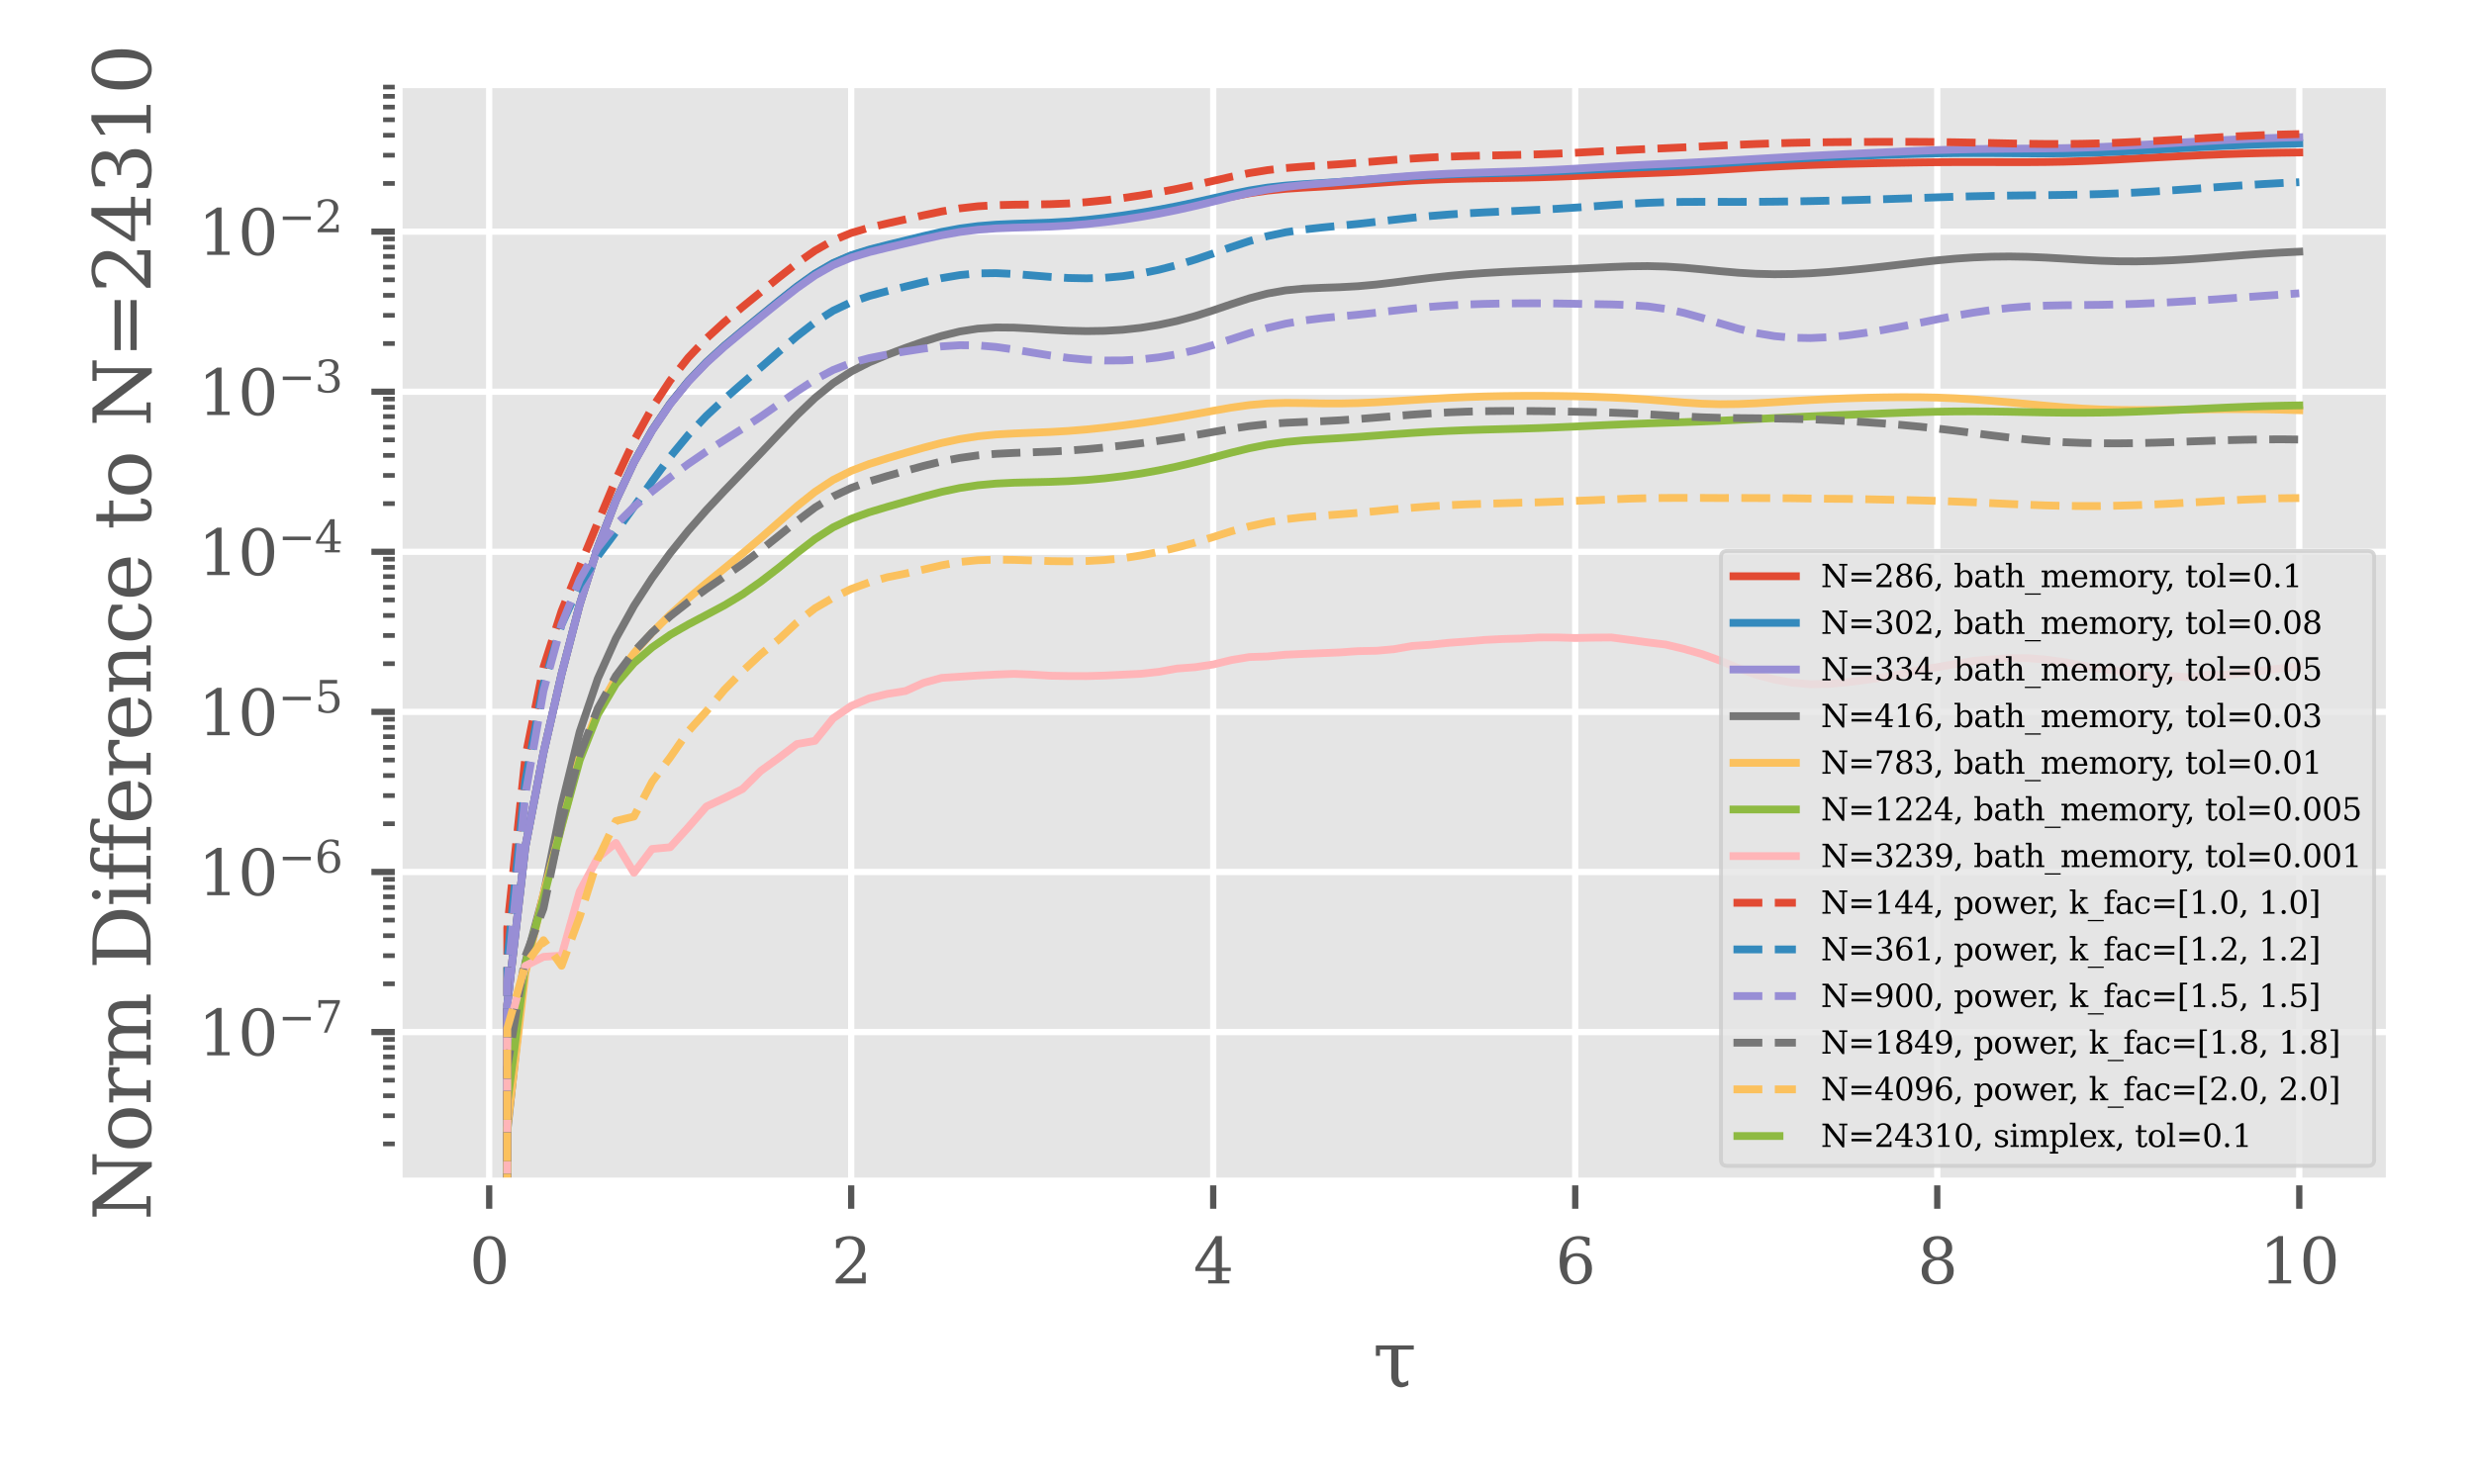 <?xml version="1.0" encoding="utf-8" standalone="no"?>
<!DOCTYPE svg PUBLIC "-//W3C//DTD SVG 1.1//EN"
  "http://www.w3.org/Graphics/SVG/1.1/DTD/svg11.dtd">
<svg xmlns:xlink="http://www.w3.org/1999/xlink" width="317.21pt" height="190.326pt" viewBox="0 0 317.21 190.326" xmlns="http://www.w3.org/2000/svg" version="1.1">
 <defs>
  <style type="text/css">*{stroke-linejoin: round; stroke-linecap: butt}</style>
 </defs>
 <g id="figure_1">
  <g id="patch_1">
   <path d="M 0 190.326 
L 317.21 190.326 
L 317.21 0 
L 0 0 
z
" style="fill: #ffffff"/>
  </g>
  <g id="axes_1">
   <g id="patch_2">
    <path d="M 51.117 151.526 
L 306.41 151.526 
L 306.41 10.8 
L 51.117 10.8 
z
" style="fill: #e5e5e5"/>
   </g>
   <g id="matplotlib.axis_1">
    <g id="xtick_1">
     <g id="line2d_1">
      <path d="M 62.721 151.526 
L 62.721 10.8 
" clip-path="url(#p83a0da41dd)" style="fill: none; stroke: #ffffff; stroke-width: 0.8; stroke-linecap: square"/>
     </g>
     <g id="line2d_2">
      <defs>
       <path id="mc3c3f036de" d="M 0 0 
L 0 3.5 
" style="stroke: #555555; stroke-width: 0.8"/>
      </defs>
      <g>
       <use xlink:href="#mc3c3f036de" x="62.721" y="151.526" style="fill: #555555; stroke: #555555; stroke-width: 0.8"/>
      </g>
     </g>
     <g id="text_1">
      <!-- 0 -->
      <g style="fill: #555555" transform="translate(60.176 164.605)scale(0.08 -0.08)">
       <defs>
        <path id="DejaVuSerif-30" d="M 2034 219 
Q 2513 219 2750 744 
Q 2988 1269 2988 2328 
Q 2988 3391 2750 3916 
Q 2513 4441 2034 4441 
Q 1556 4441 1318 3916 
Q 1081 3391 1081 2328 
Q 1081 1269 1318 744 
Q 1556 219 2034 219 
z
M 2034 -91 
Q 1275 -91 848 546 
Q 422 1184 422 2328 
Q 422 3475 848 4112 
Q 1275 4750 2034 4750 
Q 2797 4750 3222 4112 
Q 3647 3475 3647 2328 
Q 3647 1184 3222 546 
Q 2797 -91 2034 -91 
z
" transform="scale(0.016)"/>
       </defs>
       <use xlink:href="#DejaVuSerif-30"/>
      </g>
     </g>
    </g>
    <g id="xtick_2">
     <g id="line2d_3">
      <path d="M 109.138 151.526 
L 109.138 10.8 
" clip-path="url(#p83a0da41dd)" style="fill: none; stroke: #ffffff; stroke-width: 0.8; stroke-linecap: square"/>
     </g>
     <g id="line2d_4">
      <g>
       <use xlink:href="#mc3c3f036de" x="109.138" y="151.526" style="fill: #555555; stroke: #555555; stroke-width: 0.8"/>
      </g>
     </g>
     <g id="text_2">
      <!-- 2 -->
      <g style="fill: #555555" transform="translate(106.593 164.605)scale(0.08 -0.08)">
       <defs>
        <path id="DejaVuSerif-32" d="M 819 3553 
L 469 3553 
L 469 4384 
Q 803 4563 1142 4656 
Q 1481 4750 1806 4750 
Q 2534 4750 2956 4397 
Q 3378 4044 3378 3438 
Q 3378 2753 2422 1800 
Q 2347 1728 2309 1691 
L 1131 513 
L 3078 513 
L 3078 1088 
L 3444 1088 
L 3444 0 
L 434 0 
L 434 341 
L 1850 1753 
Q 2319 2222 2519 2614 
Q 2719 3006 2719 3438 
Q 2719 3909 2473 4175 
Q 2228 4441 1797 4441 
Q 1350 4441 1106 4219 
Q 863 3997 819 3553 
z
" transform="scale(0.016)"/>
       </defs>
       <use xlink:href="#DejaVuSerif-32"/>
      </g>
     </g>
    </g>
    <g id="xtick_3">
     <g id="line2d_5">
      <path d="M 155.555 151.526 
L 155.555 10.8 
" clip-path="url(#p83a0da41dd)" style="fill: none; stroke: #ffffff; stroke-width: 0.8; stroke-linecap: square"/>
     </g>
     <g id="line2d_6">
      <g>
       <use xlink:href="#mc3c3f036de" x="155.555" y="151.526" style="fill: #555555; stroke: #555555; stroke-width: 0.8"/>
      </g>
     </g>
     <g id="text_3">
      <!-- 4 -->
      <g style="fill: #555555" transform="translate(153.01 164.605)scale(0.08 -0.08)">
       <defs>
        <path id="DejaVuSerif-34" d="M 2234 1581 
L 2234 4063 
L 641 1581 
L 2234 1581 
z
M 3609 0 
L 1484 0 
L 1484 331 
L 2234 331 
L 2234 1247 
L 197 1247 
L 197 1588 
L 2241 4750 
L 2859 4750 
L 2859 1581 
L 3750 1581 
L 3750 1247 
L 2859 1247 
L 2859 331 
L 3609 331 
L 3609 0 
z
" transform="scale(0.016)"/>
       </defs>
       <use xlink:href="#DejaVuSerif-34"/>
      </g>
     </g>
    </g>
    <g id="xtick_4">
     <g id="line2d_7">
      <path d="M 201.972 151.526 
L 201.972 10.8 
" clip-path="url(#p83a0da41dd)" style="fill: none; stroke: #ffffff; stroke-width: 0.8; stroke-linecap: square"/>
     </g>
     <g id="line2d_8">
      <g>
       <use xlink:href="#mc3c3f036de" x="201.972" y="151.526" style="fill: #555555; stroke: #555555; stroke-width: 0.8"/>
      </g>
     </g>
     <g id="text_4">
      <!-- 6 -->
      <g style="fill: #555555" transform="translate(199.427 164.605)scale(0.08 -0.08)">
       <defs>
        <path id="DejaVuSerif-36" d="M 2094 219 
Q 2534 219 2771 542 
Q 3009 866 3009 1472 
Q 3009 2078 2771 2401 
Q 2534 2725 2094 2725 
Q 1647 2725 1412 2412 
Q 1178 2100 1178 1509 
Q 1178 888 1415 553 
Q 1653 219 2094 219 
z
M 1075 2569 
Q 1288 2803 1556 2918 
Q 1825 3034 2163 3034 
Q 2859 3034 3264 2615 
Q 3669 2197 3669 1472 
Q 3669 763 3233 336 
Q 2797 -91 2069 -91 
Q 1278 -91 853 498 
Q 428 1088 428 2181 
Q 428 3406 931 4078 
Q 1434 4750 2350 4750 
Q 2597 4750 2869 4703 
Q 3141 4656 3425 4563 
L 3425 3794 
L 3072 3794 
Q 3034 4109 2831 4275 
Q 2628 4441 2284 4441 
Q 1678 4441 1381 3981 
Q 1084 3522 1075 2569 
z
" transform="scale(0.016)"/>
       </defs>
       <use xlink:href="#DejaVuSerif-36"/>
      </g>
     </g>
    </g>
    <g id="xtick_5">
     <g id="line2d_9">
      <path d="M 248.389 151.526 
L 248.389 10.8 
" clip-path="url(#p83a0da41dd)" style="fill: none; stroke: #ffffff; stroke-width: 0.8; stroke-linecap: square"/>
     </g>
     <g id="line2d_10">
      <g>
       <use xlink:href="#mc3c3f036de" x="248.389" y="151.526" style="fill: #555555; stroke: #555555; stroke-width: 0.8"/>
      </g>
     </g>
     <g id="text_5">
      <!-- 8 -->
      <g style="fill: #555555" transform="translate(245.844 164.605)scale(0.08 -0.08)">
       <defs>
        <path id="DejaVuSerif-38" d="M 2981 1275 
Q 2981 1775 2732 2051 
Q 2484 2328 2034 2328 
Q 1584 2328 1336 2051 
Q 1088 1775 1088 1275 
Q 1088 772 1336 495 
Q 1584 219 2034 219 
Q 2484 219 2732 495 
Q 2981 772 2981 1275 
z
M 2853 3541 
Q 2853 3966 2637 4203 
Q 2422 4441 2034 4441 
Q 1650 4441 1433 4203 
Q 1216 3966 1216 3541 
Q 1216 3113 1433 2875 
Q 1650 2638 2034 2638 
Q 2422 2638 2637 2875 
Q 2853 3113 2853 3541 
z
M 2516 2484 
Q 3047 2413 3344 2092 
Q 3641 1772 3641 1275 
Q 3641 619 3225 264 
Q 2809 -91 2034 -91 
Q 1263 -91 845 264 
Q 428 619 428 1275 
Q 428 1772 725 2092 
Q 1022 2413 1556 2484 
Q 1084 2569 832 2842 
Q 581 3116 581 3541 
Q 581 4103 968 4426 
Q 1356 4750 2034 4750 
Q 2713 4750 3100 4426 
Q 3488 4103 3488 3541 
Q 3488 3116 3236 2842 
Q 2984 2569 2516 2484 
z
" transform="scale(0.016)"/>
       </defs>
       <use xlink:href="#DejaVuSerif-38"/>
      </g>
     </g>
    </g>
    <g id="xtick_6">
     <g id="line2d_11">
      <path d="M 294.806 151.526 
L 294.806 10.8 
" clip-path="url(#p83a0da41dd)" style="fill: none; stroke: #ffffff; stroke-width: 0.8; stroke-linecap: square"/>
     </g>
     <g id="line2d_12">
      <g>
       <use xlink:href="#mc3c3f036de" x="294.806" y="151.526" style="fill: #555555; stroke: #555555; stroke-width: 0.8"/>
      </g>
     </g>
     <g id="text_6">
      <!-- 10 -->
      <g style="fill: #555555" transform="translate(289.716 164.605)scale(0.08 -0.08)">
       <defs>
        <path id="DejaVuSerif-31" d="M 909 0 
L 909 331 
L 1722 331 
L 1722 4213 
L 781 3603 
L 781 4013 
L 1919 4750 
L 2350 4750 
L 2350 331 
L 3163 331 
L 3163 0 
L 909 0 
z
" transform="scale(0.016)"/>
       </defs>
       <use xlink:href="#DejaVuSerif-31"/>
       <use xlink:href="#DejaVuSerif-30" x="63.623"/>
      </g>
     </g>
    </g>
    <g id="text_7">
     <!-- τ -->
     <g style="fill: #555555" transform="translate(175.997 177.867)scale(0.1 -0.1)">
      <defs>
       <path id="DejaVuSerif-3c4" d="M 2066 2988 
L 2066 906 
Q 2066 469 2297 363 
Q 2469 284 2859 519 
L 2859 141 
Q 2222 -225 1778 156 
Q 1488 406 1491 906 
L 1491 2988 
L 588 2988 
L 588 2488 
L 259 2488 
L 259 3322 
L 3297 3322 
L 3297 2988 
L 2066 2988 
z
" transform="scale(0.016)"/>
      </defs>
      <use xlink:href="#DejaVuSerif-3c4"/>
     </g>
    </g>
   </g>
   <g id="matplotlib.axis_2">
    <g id="ytick_1">
     <g id="line2d_13">
      <path d="M 51.117 132.359 
L 306.41 132.359 
" clip-path="url(#p83a0da41dd)" style="fill: none; stroke: #ffffff; stroke-width: 0.8; stroke-linecap: square"/>
     </g>
     <g id="line2d_14">
      <defs>
       <path id="m5c4bd2da7d" d="M 0 0 
L -3.5 0 
" style="stroke: #555555; stroke-width: 0.8"/>
      </defs>
      <g>
       <use xlink:href="#m5c4bd2da7d" x="51.117" y="132.359" style="fill: #555555; stroke: #555555; stroke-width: 0.8"/>
      </g>
     </g>
     <g id="text_8">
      <!-- $\mathdefault{10^{-7}}$ -->
      <g style="fill: #555555" transform="translate(25.397 135.399)scale(0.08 -0.08)">
       <defs>
        <path id="DejaVuSerif-2212" d="M 678 2259 
L 4684 2259 
L 4684 1753 
L 678 1753 
L 678 2259 
z
" transform="scale(0.016)"/>
        <path id="DejaVuSerif-37" d="M 3609 4347 
L 1784 0 
L 1319 0 
L 3059 4153 
L 903 4153 
L 903 3578 
L 538 3578 
L 538 4666 
L 3609 4666 
L 3609 4347 
z
" transform="scale(0.016)"/>
       </defs>
       <use xlink:href="#DejaVuSerif-31" transform="translate(0 0.631)"/>
       <use xlink:href="#DejaVuSerif-30" transform="translate(63.623 0.631)"/>
       <use xlink:href="#DejaVuSerif-2212" transform="translate(128.154 36.966)scale(0.7)"/>
       <use xlink:href="#DejaVuSerif-37" transform="translate(186.807 36.966)scale(0.7)"/>
      </g>
     </g>
    </g>
    <g id="ytick_2">
     <g id="line2d_15">
      <path d="M 51.117 111.829 
L 306.41 111.829 
" clip-path="url(#p83a0da41dd)" style="fill: none; stroke: #ffffff; stroke-width: 0.8; stroke-linecap: square"/>
     </g>
     <g id="line2d_16">
      <g>
       <use xlink:href="#m5c4bd2da7d" x="51.117" y="111.829" style="fill: #555555; stroke: #555555; stroke-width: 0.8"/>
      </g>
     </g>
     <g id="text_9">
      <!-- $\mathdefault{10^{-6}}$ -->
      <g style="fill: #555555" transform="translate(25.397 114.868)scale(0.08 -0.08)">
       <use xlink:href="#DejaVuSerif-31" transform="translate(0 0.713)"/>
       <use xlink:href="#DejaVuSerif-30" transform="translate(63.623 0.713)"/>
       <use xlink:href="#DejaVuSerif-2212" transform="translate(128.154 37.047)scale(0.7)"/>
       <use xlink:href="#DejaVuSerif-36" transform="translate(186.807 37.047)scale(0.7)"/>
      </g>
     </g>
    </g>
    <g id="ytick_3">
     <g id="line2d_17">
      <path d="M 51.117 91.298 
L 306.41 91.298 
" clip-path="url(#p83a0da41dd)" style="fill: none; stroke: #ffffff; stroke-width: 0.8; stroke-linecap: square"/>
     </g>
     <g id="line2d_18">
      <g>
       <use xlink:href="#m5c4bd2da7d" x="51.117" y="91.298" style="fill: #555555; stroke: #555555; stroke-width: 0.8"/>
      </g>
     </g>
     <g id="text_10">
      <!-- $\mathdefault{10^{-5}}$ -->
      <g style="fill: #555555" transform="translate(25.397 94.338)scale(0.08 -0.08)">
       <defs>
        <path id="DejaVuSerif-35" d="M 3219 4666 
L 3219 4153 
L 1081 4153 
L 1081 2816 
Q 1244 2928 1461 2984 
Q 1678 3041 1947 3041 
Q 2703 3041 3140 2622 
Q 3578 2203 3578 1478 
Q 3578 738 3136 323 
Q 2694 -91 1894 -91 
Q 1572 -91 1234 -12 
Q 897 66 544 225 
L 544 1131 
L 897 1131 
Q 925 688 1179 453 
Q 1434 219 1894 219 
Q 2388 219 2653 544 
Q 2919 869 2919 1478 
Q 2919 2084 2655 2407 
Q 2391 2731 1894 2731 
Q 1613 2731 1398 2631 
Q 1184 2531 1019 2322 
L 750 2322 
L 750 4666 
L 3219 4666 
z
" transform="scale(0.016)"/>
       </defs>
       <use xlink:href="#DejaVuSerif-31" transform="translate(0 0.631)"/>
       <use xlink:href="#DejaVuSerif-30" transform="translate(63.623 0.631)"/>
       <use xlink:href="#DejaVuSerif-2212" transform="translate(128.154 36.966)scale(0.7)"/>
       <use xlink:href="#DejaVuSerif-35" transform="translate(186.807 36.966)scale(0.7)"/>
      </g>
     </g>
    </g>
    <g id="ytick_4">
     <g id="line2d_19">
      <path d="M 51.117 70.768 
L 306.41 70.768 
" clip-path="url(#p83a0da41dd)" style="fill: none; stroke: #ffffff; stroke-width: 0.8; stroke-linecap: square"/>
     </g>
     <g id="line2d_20">
      <g>
       <use xlink:href="#m5c4bd2da7d" x="51.117" y="70.768" style="fill: #555555; stroke: #555555; stroke-width: 0.8"/>
      </g>
     </g>
     <g id="text_11">
      <!-- $\mathdefault{10^{-4}}$ -->
      <g style="fill: #555555" transform="translate(25.397 73.807)scale(0.08 -0.08)">
       <use xlink:href="#DejaVuSerif-31" transform="translate(0 0.713)"/>
       <use xlink:href="#DejaVuSerif-30" transform="translate(63.623 0.713)"/>
       <use xlink:href="#DejaVuSerif-2212" transform="translate(128.154 37.047)scale(0.7)"/>
       <use xlink:href="#DejaVuSerif-34" transform="translate(186.807 37.047)scale(0.7)"/>
      </g>
     </g>
    </g>
    <g id="ytick_5">
     <g id="line2d_21">
      <path d="M 51.117 50.237 
L 306.41 50.237 
" clip-path="url(#p83a0da41dd)" style="fill: none; stroke: #ffffff; stroke-width: 0.8; stroke-linecap: square"/>
     </g>
     <g id="line2d_22">
      <g>
       <use xlink:href="#m5c4bd2da7d" x="51.117" y="50.237" style="fill: #555555; stroke: #555555; stroke-width: 0.8"/>
      </g>
     </g>
     <g id="text_12">
      <!-- $\mathdefault{10^{-3}}$ -->
      <g style="fill: #555555" transform="translate(25.397 53.277)scale(0.08 -0.08)">
       <defs>
        <path id="DejaVuSerif-33" d="M 622 4469 
Q 988 4606 1323 4678 
Q 1659 4750 1953 4750 
Q 2638 4750 3022 4454 
Q 3406 4159 3406 3634 
Q 3406 3213 3140 2930 
Q 2875 2647 2388 2547 
Q 2963 2466 3280 2130 
Q 3597 1794 3597 1259 
Q 3597 606 3158 257 
Q 2719 -91 1894 -91 
Q 1528 -91 1179 -12 
Q 831 66 488 225 
L 488 1131 
L 838 1131 
Q 869 681 1141 450 
Q 1413 219 1906 219 
Q 2384 219 2661 495 
Q 2938 772 2938 1253 
Q 2938 1803 2653 2086 
Q 2369 2369 1819 2369 
L 1522 2369 
L 1522 2688 
L 1678 2688 
Q 2225 2688 2498 2914 
Q 2772 3141 2772 3597 
Q 2772 4006 2547 4223 
Q 2322 4441 1900 4441 
Q 1478 4441 1245 4241 
Q 1013 4041 972 3647 
L 622 3647 
L 622 4469 
z
" transform="scale(0.016)"/>
       </defs>
       <use xlink:href="#DejaVuSerif-31" transform="translate(0 0.713)"/>
       <use xlink:href="#DejaVuSerif-30" transform="translate(63.623 0.713)"/>
       <use xlink:href="#DejaVuSerif-2212" transform="translate(128.154 37.047)scale(0.7)"/>
       <use xlink:href="#DejaVuSerif-33" transform="translate(186.807 37.047)scale(0.7)"/>
      </g>
     </g>
    </g>
    <g id="ytick_6">
     <g id="line2d_23">
      <path d="M 51.117 29.707 
L 306.41 29.707 
" clip-path="url(#p83a0da41dd)" style="fill: none; stroke: #ffffff; stroke-width: 0.8; stroke-linecap: square"/>
     </g>
     <g id="line2d_24">
      <g>
       <use xlink:href="#m5c4bd2da7d" x="51.117" y="29.707" style="fill: #555555; stroke: #555555; stroke-width: 0.8"/>
      </g>
     </g>
     <g id="text_13">
      <!-- $\mathdefault{10^{-2}}$ -->
      <g style="fill: #555555" transform="translate(25.397 32.746)scale(0.08 -0.08)">
       <use xlink:href="#DejaVuSerif-31" transform="translate(0 0.713)"/>
       <use xlink:href="#DejaVuSerif-30" transform="translate(63.623 0.713)"/>
       <use xlink:href="#DejaVuSerif-2212" transform="translate(128.154 37.047)scale(0.7)"/>
       <use xlink:href="#DejaVuSerif-32" transform="translate(186.807 37.047)scale(0.7)"/>
      </g>
     </g>
    </g>
    <g id="ytick_7">
     <g id="line2d_25">
      <defs>
       <path id="mdd2143cb30" d="M 0 0 
L -2 0 
" style="stroke: #555555; stroke-width: 0.6"/>
      </defs>
      <g>
       <use xlink:href="#mdd2143cb30" x="51.117" y="146.71" style="fill: #555555; stroke: #555555; stroke-width: 0.6"/>
      </g>
     </g>
    </g>
    <g id="ytick_8">
     <g id="line2d_26">
      <g>
       <use xlink:href="#mdd2143cb30" x="51.117" y="143.094" style="fill: #555555; stroke: #555555; stroke-width: 0.6"/>
      </g>
     </g>
    </g>
    <g id="ytick_9">
     <g id="line2d_27">
      <g>
       <use xlink:href="#mdd2143cb30" x="51.117" y="140.529" style="fill: #555555; stroke: #555555; stroke-width: 0.6"/>
      </g>
     </g>
    </g>
    <g id="ytick_10">
     <g id="line2d_28">
      <g>
       <use xlink:href="#mdd2143cb30" x="51.117" y="138.54" style="fill: #555555; stroke: #555555; stroke-width: 0.6"/>
      </g>
     </g>
    </g>
    <g id="ytick_11">
     <g id="line2d_29">
      <g>
       <use xlink:href="#mdd2143cb30" x="51.117" y="136.914" style="fill: #555555; stroke: #555555; stroke-width: 0.6"/>
      </g>
     </g>
    </g>
    <g id="ytick_12">
     <g id="line2d_30">
      <g>
       <use xlink:href="#mdd2143cb30" x="51.117" y="135.54" style="fill: #555555; stroke: #555555; stroke-width: 0.6"/>
      </g>
     </g>
    </g>
    <g id="ytick_13">
     <g id="line2d_31">
      <g>
       <use xlink:href="#mdd2143cb30" x="51.117" y="134.349" style="fill: #555555; stroke: #555555; stroke-width: 0.6"/>
      </g>
     </g>
    </g>
    <g id="ytick_14">
     <g id="line2d_32">
      <g>
       <use xlink:href="#mdd2143cb30" x="51.117" y="133.299" style="fill: #555555; stroke: #555555; stroke-width: 0.6"/>
      </g>
     </g>
    </g>
    <g id="ytick_15">
     <g id="line2d_33">
      <g>
       <use xlink:href="#mdd2143cb30" x="51.117" y="126.179" style="fill: #555555; stroke: #555555; stroke-width: 0.6"/>
      </g>
     </g>
    </g>
    <g id="ytick_16">
     <g id="line2d_34">
      <g>
       <use xlink:href="#mdd2143cb30" x="51.117" y="122.564" style="fill: #555555; stroke: #555555; stroke-width: 0.6"/>
      </g>
     </g>
    </g>
    <g id="ytick_17">
     <g id="line2d_35">
      <g>
       <use xlink:href="#mdd2143cb30" x="51.117" y="119.999" style="fill: #555555; stroke: #555555; stroke-width: 0.6"/>
      </g>
     </g>
    </g>
    <g id="ytick_18">
     <g id="line2d_36">
      <g>
       <use xlink:href="#mdd2143cb30" x="51.117" y="118.009" style="fill: #555555; stroke: #555555; stroke-width: 0.6"/>
      </g>
     </g>
    </g>
    <g id="ytick_19">
     <g id="line2d_37">
      <g>
       <use xlink:href="#mdd2143cb30" x="51.117" y="116.384" style="fill: #555555; stroke: #555555; stroke-width: 0.6"/>
      </g>
     </g>
    </g>
    <g id="ytick_20">
     <g id="line2d_38">
      <g>
       <use xlink:href="#mdd2143cb30" x="51.117" y="115.009" style="fill: #555555; stroke: #555555; stroke-width: 0.6"/>
      </g>
     </g>
    </g>
    <g id="ytick_21">
     <g id="line2d_39">
      <g>
       <use xlink:href="#mdd2143cb30" x="51.117" y="113.819" style="fill: #555555; stroke: #555555; stroke-width: 0.6"/>
      </g>
     </g>
    </g>
    <g id="ytick_22">
     <g id="line2d_40">
      <g>
       <use xlink:href="#mdd2143cb30" x="51.117" y="112.768" style="fill: #555555; stroke: #555555; stroke-width: 0.6"/>
      </g>
     </g>
    </g>
    <g id="ytick_23">
     <g id="line2d_41">
      <g>
       <use xlink:href="#mdd2143cb30" x="51.117" y="105.649" style="fill: #555555; stroke: #555555; stroke-width: 0.6"/>
      </g>
     </g>
    </g>
    <g id="ytick_24">
     <g id="line2d_42">
      <g>
       <use xlink:href="#mdd2143cb30" x="51.117" y="102.033" style="fill: #555555; stroke: #555555; stroke-width: 0.6"/>
      </g>
     </g>
    </g>
    <g id="ytick_25">
     <g id="line2d_43">
      <g>
       <use xlink:href="#mdd2143cb30" x="51.117" y="99.468" style="fill: #555555; stroke: #555555; stroke-width: 0.6"/>
      </g>
     </g>
    </g>
    <g id="ytick_26">
     <g id="line2d_44">
      <g>
       <use xlink:href="#mdd2143cb30" x="51.117" y="97.479" style="fill: #555555; stroke: #555555; stroke-width: 0.6"/>
      </g>
     </g>
    </g>
    <g id="ytick_27">
     <g id="line2d_45">
      <g>
       <use xlink:href="#mdd2143cb30" x="51.117" y="95.853" style="fill: #555555; stroke: #555555; stroke-width: 0.6"/>
      </g>
     </g>
    </g>
    <g id="ytick_28">
     <g id="line2d_46">
      <g>
       <use xlink:href="#mdd2143cb30" x="51.117" y="94.479" style="fill: #555555; stroke: #555555; stroke-width: 0.6"/>
      </g>
     </g>
    </g>
    <g id="ytick_29">
     <g id="line2d_47">
      <g>
       <use xlink:href="#mdd2143cb30" x="51.117" y="93.288" style="fill: #555555; stroke: #555555; stroke-width: 0.6"/>
      </g>
     </g>
    </g>
    <g id="ytick_30">
     <g id="line2d_48">
      <g>
       <use xlink:href="#mdd2143cb30" x="51.117" y="92.238" style="fill: #555555; stroke: #555555; stroke-width: 0.6"/>
      </g>
     </g>
    </g>
    <g id="ytick_31">
     <g id="line2d_49">
      <g>
       <use xlink:href="#mdd2143cb30" x="51.117" y="85.118" style="fill: #555555; stroke: #555555; stroke-width: 0.6"/>
      </g>
     </g>
    </g>
    <g id="ytick_32">
     <g id="line2d_50">
      <g>
       <use xlink:href="#mdd2143cb30" x="51.117" y="81.503" style="fill: #555555; stroke: #555555; stroke-width: 0.6"/>
      </g>
     </g>
    </g>
    <g id="ytick_33">
     <g id="line2d_51">
      <g>
       <use xlink:href="#mdd2143cb30" x="51.117" y="78.938" style="fill: #555555; stroke: #555555; stroke-width: 0.6"/>
      </g>
     </g>
    </g>
    <g id="ytick_34">
     <g id="line2d_52">
      <g>
       <use xlink:href="#mdd2143cb30" x="51.117" y="76.948" style="fill: #555555; stroke: #555555; stroke-width: 0.6"/>
      </g>
     </g>
    </g>
    <g id="ytick_35">
     <g id="line2d_53">
      <g>
       <use xlink:href="#mdd2143cb30" x="51.117" y="75.323" style="fill: #555555; stroke: #555555; stroke-width: 0.6"/>
      </g>
     </g>
    </g>
    <g id="ytick_36">
     <g id="line2d_54">
      <g>
       <use xlink:href="#mdd2143cb30" x="51.117" y="73.948" style="fill: #555555; stroke: #555555; stroke-width: 0.6"/>
      </g>
     </g>
    </g>
    <g id="ytick_37">
     <g id="line2d_55">
      <g>
       <use xlink:href="#mdd2143cb30" x="51.117" y="72.758" style="fill: #555555; stroke: #555555; stroke-width: 0.6"/>
      </g>
     </g>
    </g>
    <g id="ytick_38">
     <g id="line2d_56">
      <g>
       <use xlink:href="#mdd2143cb30" x="51.117" y="71.707" style="fill: #555555; stroke: #555555; stroke-width: 0.6"/>
      </g>
     </g>
    </g>
    <g id="ytick_39">
     <g id="line2d_57">
      <g>
       <use xlink:href="#mdd2143cb30" x="51.117" y="64.588" style="fill: #555555; stroke: #555555; stroke-width: 0.6"/>
      </g>
     </g>
    </g>
    <g id="ytick_40">
     <g id="line2d_58">
      <g>
       <use xlink:href="#mdd2143cb30" x="51.117" y="60.972" style="fill: #555555; stroke: #555555; stroke-width: 0.6"/>
      </g>
     </g>
    </g>
    <g id="ytick_41">
     <g id="line2d_59">
      <g>
       <use xlink:href="#mdd2143cb30" x="51.117" y="58.407" style="fill: #555555; stroke: #555555; stroke-width: 0.6"/>
      </g>
     </g>
    </g>
    <g id="ytick_42">
     <g id="line2d_60">
      <g>
       <use xlink:href="#mdd2143cb30" x="51.117" y="56.418" style="fill: #555555; stroke: #555555; stroke-width: 0.6"/>
      </g>
     </g>
    </g>
    <g id="ytick_43">
     <g id="line2d_61">
      <g>
       <use xlink:href="#mdd2143cb30" x="51.117" y="54.792" style="fill: #555555; stroke: #555555; stroke-width: 0.6"/>
      </g>
     </g>
    </g>
    <g id="ytick_44">
     <g id="line2d_62">
      <g>
       <use xlink:href="#mdd2143cb30" x="51.117" y="53.418" style="fill: #555555; stroke: #555555; stroke-width: 0.6"/>
      </g>
     </g>
    </g>
    <g id="ytick_45">
     <g id="line2d_63">
      <g>
       <use xlink:href="#mdd2143cb30" x="51.117" y="52.227" style="fill: #555555; stroke: #555555; stroke-width: 0.6"/>
      </g>
     </g>
    </g>
    <g id="ytick_46">
     <g id="line2d_64">
      <g>
       <use xlink:href="#mdd2143cb30" x="51.117" y="51.177" style="fill: #555555; stroke: #555555; stroke-width: 0.6"/>
      </g>
     </g>
    </g>
    <g id="ytick_47">
     <g id="line2d_65">
      <g>
       <use xlink:href="#mdd2143cb30" x="51.117" y="44.057" style="fill: #555555; stroke: #555555; stroke-width: 0.6"/>
      </g>
     </g>
    </g>
    <g id="ytick_48">
     <g id="line2d_66">
      <g>
       <use xlink:href="#mdd2143cb30" x="51.117" y="40.442" style="fill: #555555; stroke: #555555; stroke-width: 0.6"/>
      </g>
     </g>
    </g>
    <g id="ytick_49">
     <g id="line2d_67">
      <g>
       <use xlink:href="#mdd2143cb30" x="51.117" y="37.877" style="fill: #555555; stroke: #555555; stroke-width: 0.6"/>
      </g>
     </g>
    </g>
    <g id="ytick_50">
     <g id="line2d_68">
      <g>
       <use xlink:href="#mdd2143cb30" x="51.117" y="35.887" style="fill: #555555; stroke: #555555; stroke-width: 0.6"/>
      </g>
     </g>
    </g>
    <g id="ytick_51">
     <g id="line2d_69">
      <g>
       <use xlink:href="#mdd2143cb30" x="51.117" y="34.262" style="fill: #555555; stroke: #555555; stroke-width: 0.6"/>
      </g>
     </g>
    </g>
    <g id="ytick_52">
     <g id="line2d_70">
      <g>
       <use xlink:href="#mdd2143cb30" x="51.117" y="32.887" style="fill: #555555; stroke: #555555; stroke-width: 0.6"/>
      </g>
     </g>
    </g>
    <g id="ytick_53">
     <g id="line2d_71">
      <g>
       <use xlink:href="#mdd2143cb30" x="51.117" y="31.697" style="fill: #555555; stroke: #555555; stroke-width: 0.6"/>
      </g>
     </g>
    </g>
    <g id="ytick_54">
     <g id="line2d_72">
      <g>
       <use xlink:href="#mdd2143cb30" x="51.117" y="30.646" style="fill: #555555; stroke: #555555; stroke-width: 0.6"/>
      </g>
     </g>
    </g>
    <g id="ytick_55">
     <g id="line2d_73">
      <g>
       <use xlink:href="#mdd2143cb30" x="51.117" y="23.527" style="fill: #555555; stroke: #555555; stroke-width: 0.6"/>
      </g>
     </g>
    </g>
    <g id="ytick_56">
     <g id="line2d_74">
      <g>
       <use xlink:href="#mdd2143cb30" x="51.117" y="19.911" style="fill: #555555; stroke: #555555; stroke-width: 0.6"/>
      </g>
     </g>
    </g>
    <g id="ytick_57">
     <g id="line2d_75">
      <g>
       <use xlink:href="#mdd2143cb30" x="51.117" y="17.346" style="fill: #555555; stroke: #555555; stroke-width: 0.6"/>
      </g>
     </g>
    </g>
    <g id="ytick_58">
     <g id="line2d_76">
      <g>
       <use xlink:href="#mdd2143cb30" x="51.117" y="15.357" style="fill: #555555; stroke: #555555; stroke-width: 0.6"/>
      </g>
     </g>
    </g>
    <g id="ytick_59">
     <g id="line2d_77">
      <g>
       <use xlink:href="#mdd2143cb30" x="51.117" y="13.731" style="fill: #555555; stroke: #555555; stroke-width: 0.6"/>
      </g>
     </g>
    </g>
    <g id="ytick_60">
     <g id="line2d_78">
      <g>
       <use xlink:href="#mdd2143cb30" x="51.117" y="12.357" style="fill: #555555; stroke: #555555; stroke-width: 0.6"/>
      </g>
     </g>
    </g>
    <g id="ytick_61">
     <g id="line2d_79">
      <g>
       <use xlink:href="#mdd2143cb30" x="51.117" y="11.166" style="fill: #555555; stroke: #555555; stroke-width: 0.6"/>
      </g>
     </g>
    </g>
    <g id="text_14">
     <!-- Norm Difference to N=24310 -->
     <g style="fill: #555555" transform="translate(19.317 156.535)rotate(-90)scale(0.1 -0.1)">
      <defs>
       <path id="DejaVuSerif-4e" d="M 313 0 
L 313 331 
L 941 331 
L 941 4331 
L 313 4331 
L 313 4666 
L 1509 4666 
L 4306 984 
L 4306 4331 
L 3681 4331 
L 3681 4666 
L 5319 4666 
L 5319 4331 
L 4691 4331 
L 4691 -91 
L 4313 -91 
L 1325 3841 
L 1325 331 
L 1953 331 
L 1953 0 
L 313 0 
z
" transform="scale(0.016)"/>
       <path id="DejaVuSerif-6f" d="M 1925 219 
Q 2388 219 2623 584 
Q 2859 950 2859 1663 
Q 2859 2375 2623 2739 
Q 2388 3103 1925 3103 
Q 1463 3103 1227 2739 
Q 991 2375 991 1663 
Q 991 950 1228 584 
Q 1466 219 1925 219 
z
M 1925 -91 
Q 1200 -91 759 389 
Q 319 869 319 1663 
Q 319 2456 758 2934 
Q 1197 3413 1925 3413 
Q 2653 3413 3092 2934 
Q 3531 2456 3531 1663 
Q 3531 869 3092 389 
Q 2653 -91 1925 -91 
z
" transform="scale(0.016)"/>
       <path id="DejaVuSerif-72" d="M 3059 3328 
L 3059 2497 
L 2728 2497 
Q 2713 2744 2591 2866 
Q 2469 2988 2234 2988 
Q 1809 2988 1582 2694 
Q 1356 2400 1356 1850 
L 1356 331 
L 2022 331 
L 2022 0 
L 263 0 
L 263 331 
L 781 331 
L 781 2994 
L 231 2994 
L 231 3322 
L 1356 3322 
L 1356 2731 
Q 1525 3078 1790 3245 
Q 2056 3413 2438 3413 
Q 2578 3413 2733 3391 
Q 2888 3369 3059 3328 
z
" transform="scale(0.016)"/>
       <path id="DejaVuSerif-6d" d="M 3316 2675 
Q 3481 3041 3739 3227 
Q 3997 3413 4341 3413 
Q 4863 3413 5119 3089 
Q 5375 2766 5375 2113 
L 5375 331 
L 5894 331 
L 5894 0 
L 4300 0 
L 4300 331 
L 4800 331 
L 4800 2047 
Q 4800 2556 4650 2772 
Q 4500 2988 4153 2988 
Q 3769 2988 3567 2697 
Q 3366 2406 3366 1850 
L 3366 331 
L 3866 331 
L 3866 0 
L 2291 0 
L 2291 331 
L 2791 331 
L 2791 2069 
Q 2791 2566 2641 2777 
Q 2491 2988 2144 2988 
Q 1759 2988 1557 2697 
Q 1356 2406 1356 1850 
L 1356 331 
L 1856 331 
L 1856 0 
L 263 0 
L 263 331 
L 781 331 
L 781 2994 
L 231 2994 
L 231 3322 
L 1356 3322 
L 1356 2731 
Q 1516 3063 1762 3238 
Q 2009 3413 2322 3413 
Q 2709 3413 2968 3220 
Q 3228 3028 3316 2675 
z
" transform="scale(0.016)"/>
       <path id="DejaVuSerif-20" transform="scale(0.016)"/>
       <path id="DejaVuSerif-44" d="M 1581 331 
L 2163 331 
Q 3072 331 3558 850 
Q 4044 1369 4044 2338 
Q 4044 3306 3559 3818 
Q 3075 4331 2163 4331 
L 1581 4331 
L 1581 331 
z
M 353 0 
L 353 331 
L 947 331 
L 947 4331 
L 353 4331 
L 353 4666 
L 2209 4666 
Q 3416 4666 4089 4050 
Q 4763 3434 4763 2338 
Q 4763 1238 4088 619 
Q 3413 0 2209 0 
L 353 0 
z
" transform="scale(0.016)"/>
       <path id="DejaVuSerif-69" d="M 622 4353 
Q 622 4497 726 4603 
Q 831 4709 978 4709 
Q 1122 4709 1226 4603 
Q 1331 4497 1331 4353 
Q 1331 4206 1228 4103 
Q 1125 4000 978 4000 
Q 831 4000 726 4103 
Q 622 4206 622 4353 
z
M 1356 331 
L 1900 331 
L 1900 0 
L 231 0 
L 231 331 
L 781 331 
L 781 2988 
L 231 2988 
L 231 3322 
L 1356 3322 
L 1356 331 
z
" transform="scale(0.016)"/>
       <path id="DejaVuSerif-66" d="M 2753 4078 
L 2450 4078 
Q 2447 4313 2317 4434 
Q 2188 4556 1941 4556 
Q 1619 4556 1487 4379 
Q 1356 4203 1356 3750 
L 1356 3322 
L 2284 3322 
L 2284 2988 
L 1356 2988 
L 1356 331 
L 2094 331 
L 2094 0 
L 231 0 
L 231 331 
L 781 331 
L 781 2988 
L 231 2988 
L 231 3322 
L 781 3322 
L 781 3738 
Q 781 4294 1070 4578 
Q 1359 4863 1919 4863 
Q 2128 4863 2337 4825 
Q 2547 4788 2753 4709 
L 2753 4078 
z
" transform="scale(0.016)"/>
       <path id="DejaVuSerif-65" d="M 3469 1600 
L 991 1600 
L 991 1575 
Q 991 903 1244 561 
Q 1497 219 1991 219 
Q 2369 219 2611 417 
Q 2853 616 2950 1006 
L 3413 1006 
Q 3275 459 2904 184 
Q 2534 -91 1931 -91 
Q 1203 -91 761 389 
Q 319 869 319 1663 
Q 319 2450 753 2931 
Q 1188 3413 1894 3413 
Q 2647 3413 3050 2948 
Q 3453 2484 3469 1600 
z
M 2791 1931 
Q 2772 2513 2545 2808 
Q 2319 3103 1894 3103 
Q 1497 3103 1269 2806 
Q 1041 2509 991 1931 
L 2791 1931 
z
" transform="scale(0.016)"/>
       <path id="DejaVuSerif-6e" d="M 263 0 
L 263 331 
L 781 331 
L 781 2988 
L 231 2988 
L 231 3322 
L 1356 3322 
L 1356 2731 
Q 1516 3069 1770 3241 
Q 2025 3413 2363 3413 
Q 2913 3413 3172 3097 
Q 3431 2781 3431 2113 
L 3431 331 
L 3944 331 
L 3944 0 
L 2356 0 
L 2356 331 
L 2853 331 
L 2853 1931 
Q 2853 2541 2703 2767 
Q 2553 2994 2175 2994 
Q 1775 2994 1565 2701 
Q 1356 2409 1356 1850 
L 1356 331 
L 1856 331 
L 1856 0 
L 263 0 
z
" transform="scale(0.016)"/>
       <path id="DejaVuSerif-63" d="M 3291 997 
Q 3169 466 2822 187 
Q 2475 -91 1925 -91 
Q 1200 -91 759 389 
Q 319 869 319 1663 
Q 319 2459 759 2936 
Q 1200 3413 1925 3413 
Q 2241 3413 2553 3339 
Q 2866 3266 3181 3116 
L 3181 2266 
L 2847 2266 
Q 2781 2703 2561 2903 
Q 2341 3103 1931 3103 
Q 1466 3103 1228 2742 
Q 991 2381 991 1663 
Q 991 944 1227 581 
Q 1463 219 1931 219 
Q 2303 219 2525 412 
Q 2747 606 2828 997 
L 3291 997 
z
" transform="scale(0.016)"/>
       <path id="DejaVuSerif-74" d="M 691 2988 
L 184 2988 
L 184 3322 
L 691 3322 
L 691 4353 
L 1269 4353 
L 1269 3322 
L 2350 3322 
L 2350 2988 
L 1269 2988 
L 1269 878 
Q 1269 456 1350 337 
Q 1431 219 1650 219 
Q 1875 219 1978 351 
Q 2081 484 2088 781 
L 2522 781 
Q 2497 328 2275 118 
Q 2053 -91 1600 -91 
Q 1103 -91 897 129 
Q 691 350 691 878 
L 691 2988 
z
" transform="scale(0.016)"/>
       <path id="DejaVuSerif-3d" d="M 678 2894 
L 4684 2894 
L 4684 2394 
L 678 2394 
L 678 2894 
z
M 678 1619 
L 4684 1619 
L 4684 1119 
L 678 1119 
L 678 1619 
z
" transform="scale(0.016)"/>
      </defs>
      <use xlink:href="#DejaVuSerif-4e"/>
      <use xlink:href="#DejaVuSerif-6f" x="87.5"/>
      <use xlink:href="#DejaVuSerif-72" x="147.705"/>
      <use xlink:href="#DejaVuSerif-6d" x="195.508"/>
      <use xlink:href="#DejaVuSerif-20" x="290.332"/>
      <use xlink:href="#DejaVuSerif-44" x="322.119"/>
      <use xlink:href="#DejaVuSerif-69" x="402.295"/>
      <use xlink:href="#DejaVuSerif-66" x="434.277"/>
      <use xlink:href="#DejaVuSerif-66" x="471.289"/>
      <use xlink:href="#DejaVuSerif-65" x="508.301"/>
      <use xlink:href="#DejaVuSerif-72" x="567.48"/>
      <use xlink:href="#DejaVuSerif-65" x="615.283"/>
      <use xlink:href="#DejaVuSerif-6e" x="674.463"/>
      <use xlink:href="#DejaVuSerif-63" x="738.867"/>
      <use xlink:href="#DejaVuSerif-65" x="794.873"/>
      <use xlink:href="#DejaVuSerif-20" x="854.053"/>
      <use xlink:href="#DejaVuSerif-74" x="885.84"/>
      <use xlink:href="#DejaVuSerif-6f" x="926.025"/>
      <use xlink:href="#DejaVuSerif-20" x="986.23"/>
      <use xlink:href="#DejaVuSerif-4e" x="1018.018"/>
      <use xlink:href="#DejaVuSerif-3d" x="1105.518"/>
      <use xlink:href="#DejaVuSerif-32" x="1189.307"/>
      <use xlink:href="#DejaVuSerif-34" x="1252.93"/>
      <use xlink:href="#DejaVuSerif-33" x="1316.553"/>
      <use xlink:href="#DejaVuSerif-31" x="1380.176"/>
      <use xlink:href="#DejaVuSerif-30" x="1443.799"/>
     </g>
    </g>
   </g>
   <g id="line2d_80">
    <path d="M 65.035 191.326 
L 65.042 128.835 
L 67.363 108.592 
L 69.684 96.544 
L 72.005 86.422 
L 74.325 77.535 
L 76.646 70.198 
L 78.967 64.202 
L 81.288 59.268 
L 83.609 55.181 
L 85.93 51.761 
L 88.25 48.89 
L 90.571 46.463 
L 92.892 44.352 
L 95.213 42.41 
L 97.534 40.516 
L 99.855 38.623 
L 102.176 36.786 
L 104.496 35.134 
L 106.817 33.793 
L 109.138 32.801 
L 111.459 32.079 
L 113.78 31.491 
L 116.101 30.929 
L 118.422 30.367 
L 120.742 29.847 
L 123.063 29.422 
L 125.384 29.124 
L 127.705 28.944 
L 130.026 28.845 
L 132.347 28.778 
L 134.668 28.696 
L 136.988 28.565 
L 139.309 28.37 
L 141.63 28.117 
L 143.951 27.816 
L 146.272 27.475 
L 148.593 27.093 
L 150.913 26.67 
L 153.234 26.205 
L 155.555 25.711 
L 157.876 25.22 
L 160.197 24.784 
L 162.518 24.447 
L 164.839 24.216 
L 167.159 24.061 
L 169.48 23.934 
L 171.801 23.799 
L 174.122 23.643 
L 176.443 23.473 
L 178.764 23.309 
L 181.085 23.166 
L 183.405 23.053 
L 185.726 22.968 
L 188.047 22.909 
L 190.368 22.868 
L 192.689 22.834 
L 195.01 22.795 
L 197.33 22.741 
L 199.651 22.668 
L 201.972 22.578 
L 204.293 22.478 
L 206.614 22.379 
L 208.935 22.289 
L 211.256 22.206 
L 213.576 22.121 
L 215.897 22.022 
L 218.218 21.902 
L 220.539 21.765 
L 222.86 21.623 
L 225.181 21.485 
L 227.502 21.36 
L 229.822 21.25 
L 232.143 21.157 
L 234.464 21.081 
L 236.785 21.017 
L 239.106 20.964 
L 241.427 20.915 
L 243.747 20.871 
L 246.068 20.834 
L 248.389 20.807 
L 250.71 20.792 
L 253.031 20.789 
L 255.352 20.794 
L 257.673 20.799 
L 259.993 20.798 
L 262.314 20.779 
L 264.635 20.736 
L 266.956 20.665 
L 269.277 20.567 
L 271.598 20.451 
L 273.919 20.326 
L 276.239 20.202 
L 278.56 20.082 
L 280.881 19.967 
L 283.202 19.86 
L 285.523 19.766 
L 287.844 19.689 
L 290.165 19.63 
L 292.485 19.585 
L 294.806 19.553 
" clip-path="url(#p83a0da41dd)" style="fill: none; stroke: #e24a33; stroke-linecap: square"/>
   </g>
   <g id="line2d_81">
    <path d="M 65.035 191.326 
L 65.042 128.852 
L 67.363 108.58 
L 69.684 96.544 
L 72.005 86.42 
L 74.325 77.534 
L 76.646 70.196 
L 78.967 64.199 
L 81.288 59.263 
L 83.609 55.175 
L 85.93 51.753 
L 88.25 48.88 
L 90.571 46.45 
L 92.892 44.335 
L 95.213 42.389 
L 97.534 40.49 
L 99.855 38.591 
L 102.176 36.747 
L 104.496 35.088 
L 106.817 33.74 
L 109.138 32.739 
L 111.459 32.01 
L 113.78 31.413 
L 116.101 30.842 
L 118.422 30.272 
L 120.742 29.742 
L 123.063 29.308 
L 125.384 29.001 
L 127.705 28.813 
L 130.026 28.707 
L 132.347 28.634 
L 134.668 28.548 
L 136.988 28.412 
L 139.309 28.211 
L 141.63 27.951 
L 143.951 27.64 
L 146.272 27.285 
L 148.593 26.886 
L 150.913 26.441 
L 153.234 25.951 
L 155.555 25.426 
L 157.876 24.902 
L 160.197 24.432 
L 162.518 24.061 
L 164.839 23.802 
L 167.159 23.623 
L 169.48 23.478 
L 171.801 23.328 
L 174.122 23.156 
L 176.443 22.969 
L 178.764 22.786 
L 181.085 22.622 
L 183.405 22.488 
L 185.726 22.382 
L 188.047 22.301 
L 190.368 22.24 
L 192.689 22.188 
L 195.01 22.131 
L 197.33 22.059 
L 199.651 21.968 
L 201.972 21.859 
L 204.293 21.741 
L 206.614 21.623 
L 208.935 21.515 
L 211.256 21.416 
L 213.576 21.319 
L 215.897 21.212 
L 218.218 21.087 
L 220.539 20.947 
L 222.86 20.798 
L 225.181 20.649 
L 227.502 20.507 
L 229.822 20.375 
L 232.143 20.254 
L 234.464 20.146 
L 236.785 20.049 
L 239.106 19.96 
L 241.427 19.875 
L 243.747 19.796 
L 246.068 19.726 
L 248.389 19.672 
L 250.71 19.639 
L 253.031 19.628 
L 255.352 19.634 
L 257.673 19.651 
L 259.993 19.669 
L 262.314 19.677 
L 264.635 19.664 
L 266.956 19.622 
L 269.277 19.549 
L 271.598 19.45 
L 273.919 19.333 
L 276.239 19.206 
L 278.56 19.074 
L 280.881 18.943 
L 283.202 18.815 
L 285.523 18.696 
L 287.844 18.594 
L 290.165 18.509 
L 292.485 18.444 
L 294.806 18.396 
" clip-path="url(#p83a0da41dd)" style="fill: none; stroke: #348abd; stroke-linecap: square"/>
   </g>
   <g id="line2d_82">
    <path d="M 65.035 191.326 
L 65.042 128.876 
L 67.363 108.552 
L 69.684 96.548 
L 72.005 86.425 
L 74.325 77.549 
L 76.646 70.22 
L 78.967 64.233 
L 81.288 59.306 
L 83.609 55.23 
L 85.93 51.82 
L 88.25 48.962 
L 90.571 46.549 
L 92.892 44.454 
L 95.213 42.53 
L 97.534 40.654 
L 99.855 38.781 
L 102.176 36.963 
L 104.496 35.329 
L 106.817 34.008 
L 109.138 33.035 
L 111.459 32.333 
L 113.78 31.764 
L 116.101 31.219 
L 118.422 30.673 
L 120.742 30.165 
L 123.063 29.751 
L 125.384 29.461 
L 127.705 29.288 
L 130.026 29.196 
L 132.347 29.135 
L 134.668 29.059 
L 136.988 28.932 
L 139.309 28.74 
L 141.63 28.484 
L 143.951 28.174 
L 146.272 27.814 
L 148.593 27.402 
L 150.913 26.937 
L 153.234 26.417 
L 155.555 25.854 
L 157.876 25.278 
L 160.197 24.746 
L 162.518 24.305 
L 164.839 23.972 
L 167.159 23.727 
L 169.48 23.528 
L 171.801 23.338 
L 174.122 23.137 
L 176.443 22.929 
L 178.764 22.727 
L 181.085 22.548 
L 183.405 22.398 
L 185.726 22.277 
L 188.047 22.182 
L 190.368 22.106 
L 192.689 22.036 
L 195.01 21.961 
L 197.33 21.871 
L 199.651 21.761 
L 201.972 21.634 
L 204.293 21.496 
L 206.614 21.358 
L 208.935 21.231 
L 211.256 21.117 
L 213.576 21.011 
L 215.897 20.902 
L 218.218 20.783 
L 220.539 20.653 
L 222.86 20.517 
L 225.181 20.379 
L 227.502 20.244 
L 229.822 20.113 
L 232.143 19.989 
L 234.464 19.872 
L 236.785 19.761 
L 239.106 19.653 
L 241.427 19.547 
L 243.747 19.441 
L 246.068 19.34 
L 248.389 19.25 
L 250.71 19.179 
L 253.031 19.127 
L 255.352 19.093 
L 257.673 19.072 
L 259.993 19.057 
L 262.314 19.037 
L 264.635 19.001 
L 266.956 18.942 
L 269.277 18.856 
L 271.598 18.747 
L 273.919 18.621 
L 276.239 18.486 
L 278.56 18.349 
L 280.881 18.21 
L 283.202 18.075 
L 285.523 17.948 
L 287.844 17.835 
L 290.165 17.74 
L 292.485 17.662 
L 294.806 17.6 
" clip-path="url(#p83a0da41dd)" style="fill: none; stroke: #988ed5; stroke-linecap: square"/>
   </g>
   <g id="line2d_83">
    <path d="M 65.037 191.326 
L 65.042 145.13 
L 67.363 123.423 
L 69.684 114.737 
L 72.005 103.305 
L 74.325 93.863 
L 76.646 87.043 
L 78.967 81.883 
L 81.288 77.702 
L 83.609 74.126 
L 85.93 70.939 
L 88.25 68.055 
L 90.571 65.415 
L 92.892 62.941 
L 95.213 60.531 
L 97.534 58.111 
L 99.855 55.657 
L 102.176 53.253 
L 104.496 51.04 
L 106.817 49.15 
L 109.138 47.643 
L 111.459 46.469 
L 113.78 45.497 
L 116.101 44.622 
L 118.422 43.806 
L 120.742 43.082 
L 123.063 42.512 
L 125.384 42.147 
L 127.705 41.997 
L 130.026 42.019 
L 132.347 42.142 
L 134.668 42.292 
L 136.988 42.414 
L 139.309 42.467 
L 141.63 42.432 
L 143.951 42.295 
L 146.272 42.041 
L 148.593 41.666 
L 150.913 41.165 
L 153.234 40.541 
L 155.555 39.805 
L 157.876 39.012 
L 160.197 38.259 
L 162.518 37.649 
L 164.839 37.239 
L 167.159 37.017 
L 169.48 36.913 
L 171.801 36.834 
L 174.122 36.705 
L 176.443 36.496 
L 178.764 36.222 
L 181.085 35.925 
L 183.405 35.642 
L 185.726 35.392 
L 188.047 35.184 
L 190.368 35.015 
L 192.689 34.881 
L 195.01 34.77 
L 197.33 34.669 
L 199.651 34.571 
L 201.972 34.467 
L 204.293 34.355 
L 206.614 34.243 
L 208.935 34.155 
L 211.256 34.126 
L 213.576 34.185 
L 215.897 34.333 
L 218.218 34.546 
L 220.539 34.777 
L 222.86 34.979 
L 225.181 35.115 
L 227.502 35.17 
L 229.822 35.143 
L 232.143 35.045 
L 234.464 34.888 
L 236.785 34.686 
L 239.106 34.452 
L 241.427 34.195 
L 243.747 33.922 
L 246.068 33.647 
L 248.389 33.391 
L 250.71 33.175 
L 253.031 33.016 
L 255.352 32.922 
L 257.673 32.896 
L 259.993 32.938 
L 262.314 33.037 
L 264.635 33.173 
L 266.956 33.317 
L 269.277 33.438 
L 271.598 33.511 
L 273.919 33.521 
L 276.239 33.472 
L 278.56 33.373 
L 280.881 33.236 
L 283.202 33.07 
L 285.523 32.888 
L 287.844 32.705 
L 290.165 32.536 
L 292.485 32.393 
L 294.806 32.277 
" clip-path="url(#p83a0da41dd)" style="fill: none; stroke: #777777; stroke-linecap: square"/>
   </g>
   <g id="line2d_84">
    <path d="M 65.037 191.326 
L 65.042 144.667 
L 67.363 124.853 
L 69.684 114.604 
L 72.005 105.923 
L 74.325 97.13 
L 76.646 91.124 
L 78.967 86.938 
L 81.288 83.767 
L 83.609 81.129 
L 85.93 78.824 
L 88.25 76.734 
L 90.571 74.781 
L 92.892 72.895 
L 95.213 70.982 
L 97.534 69.009 
L 99.855 66.968 
L 102.176 64.933 
L 104.496 63.081 
L 106.817 61.548 
L 109.138 60.39 
L 111.459 59.504 
L 113.78 58.769 
L 116.101 58.081 
L 118.422 57.416 
L 120.742 56.809 
L 123.063 56.313 
L 125.384 55.952 
L 127.705 55.724 
L 130.026 55.592 
L 132.347 55.499 
L 134.668 55.404 
L 136.988 55.269 
L 139.309 55.079 
L 141.63 54.839 
L 143.951 54.562 
L 146.272 54.251 
L 148.593 53.904 
L 150.913 53.523 
L 153.234 53.112 
L 155.555 52.686 
L 157.876 52.277 
L 160.197 51.948 
L 162.518 51.744 
L 164.839 51.675 
L 167.159 51.695 
L 169.48 51.739 
L 171.801 51.746 
L 174.122 51.698 
L 176.443 51.595 
L 178.764 51.456 
L 181.085 51.304 
L 183.405 51.158 
L 185.726 51.03 
L 188.047 50.926 
L 190.368 50.85 
L 192.689 50.801 
L 195.01 50.775 
L 197.33 50.77 
L 199.651 50.787 
L 201.972 50.827 
L 204.293 50.891 
L 206.614 50.977 
L 208.935 51.091 
L 211.256 51.243 
L 213.576 51.432 
L 215.897 51.625 
L 218.218 51.775 
L 220.539 51.842 
L 222.86 51.818 
L 225.181 51.722 
L 227.502 51.587 
L 229.822 51.441 
L 232.143 51.303 
L 234.464 51.184 
L 236.785 51.088 
L 239.106 51.019 
L 241.427 50.969 
L 243.747 50.943 
L 246.068 50.948 
L 248.389 50.993 
L 250.71 51.085 
L 253.031 51.222 
L 255.352 51.399 
L 257.673 51.604 
L 259.993 51.824 
L 262.314 52.042 
L 264.635 52.239 
L 266.956 52.4 
L 269.277 52.513 
L 271.598 52.575 
L 273.919 52.595 
L 276.239 52.587 
L 278.56 52.563 
L 280.881 52.527 
L 283.202 52.491 
L 285.523 52.47 
L 287.844 52.471 
L 290.165 52.495 
L 292.485 52.542 
L 294.806 52.609 
" clip-path="url(#p83a0da41dd)" style="fill: none; stroke: #fbc15e; stroke-linecap: square"/>
   </g>
   <g id="line2d_85">
    <path d="M 65.036 191.326 
L 65.042 141.541 
L 67.363 123.63 
L 69.684 115.214 
L 72.005 105.969 
L 74.325 97.499 
L 76.646 91.632 
L 78.967 87.714 
L 81.288 85.035 
L 83.609 83.027 
L 85.93 81.412 
L 88.25 80.086 
L 90.571 78.864 
L 92.892 77.629 
L 95.213 76.225 
L 97.534 74.595 
L 99.855 72.811 
L 102.176 70.924 
L 104.496 69.13 
L 106.817 67.634 
L 109.138 66.534 
L 111.459 65.695 
L 113.78 65.001 
L 116.101 64.338 
L 118.422 63.686 
L 120.742 63.08 
L 123.063 62.587 
L 125.384 62.234 
L 127.705 62.02 
L 130.026 61.906 
L 132.347 61.85 
L 134.668 61.795 
L 136.988 61.705 
L 139.309 61.558 
L 141.63 61.348 
L 143.951 61.073 
L 146.272 60.732 
L 148.593 60.317 
L 150.913 59.83 
L 153.234 59.276 
L 155.555 58.673 
L 157.876 58.055 
L 160.197 57.486 
L 162.518 57.022 
L 164.839 56.692 
L 167.159 56.475 
L 169.48 56.325 
L 171.801 56.188 
L 174.122 56.035 
L 176.443 55.862 
L 178.764 55.687 
L 181.085 55.524 
L 183.405 55.38 
L 185.726 55.262 
L 188.047 55.168 
L 190.368 55.094 
L 192.689 55.034 
L 195.01 54.974 
L 197.33 54.9 
L 199.651 54.808 
L 201.972 54.704 
L 204.293 54.593 
L 206.614 54.487 
L 208.935 54.386 
L 211.256 54.299 
L 213.576 54.22 
L 215.897 54.142 
L 218.218 54.055 
L 220.539 53.957 
L 222.86 53.847 
L 225.181 53.735 
L 227.502 53.624 
L 229.822 53.512 
L 232.143 53.401 
L 234.464 53.301 
L 236.785 53.207 
L 239.106 53.115 
L 241.427 53.026 
L 243.747 52.939 
L 246.068 52.862 
L 248.389 52.802 
L 250.71 52.766 
L 253.031 52.759 
L 255.352 52.774 
L 257.673 52.808 
L 259.993 52.853 
L 262.314 52.898 
L 264.635 52.928 
L 266.956 52.936 
L 269.277 52.916 
L 271.598 52.867 
L 273.919 52.792 
L 276.239 52.701 
L 278.56 52.598 
L 280.881 52.487 
L 283.202 52.377 
L 285.523 52.27 
L 287.844 52.175 
L 290.165 52.095 
L 292.485 52.034 
L 294.806 51.993 
" clip-path="url(#p83a0da41dd)" style="fill: none; stroke: #8eba42; stroke-linecap: square"/>
   </g>
   <g id="line2d_86">
    <path d="M 65.035 191.326 
L 65.042 132.59 
L 67.363 123.871 
L 69.684 122.713 
L 72.005 122.561 
L 74.325 114.335 
L 76.646 110.007 
L 78.967 108.102 
L 81.288 111.941 
L 83.609 108.879 
L 85.93 108.662 
L 88.25 106.105 
L 90.571 103.438 
L 92.892 102.351 
L 95.213 101.187 
L 97.534 98.877 
L 99.855 97.201 
L 102.176 95.426 
L 104.496 95.014 
L 106.817 92.137 
L 109.138 90.541 
L 111.459 89.556 
L 113.78 88.992 
L 116.101 88.623 
L 118.422 87.577 
L 120.742 86.941 
L 123.063 86.788 
L 125.384 86.632 
L 127.705 86.513 
L 130.026 86.422 
L 132.347 86.52 
L 134.668 86.664 
L 136.988 86.703 
L 139.309 86.708 
L 141.63 86.642 
L 143.951 86.528 
L 146.272 86.415 
L 148.593 86.162 
L 150.913 85.743 
L 153.234 85.568 
L 155.555 85.22 
L 157.876 84.654 
L 160.197 84.265 
L 162.518 84.191 
L 164.839 83.965 
L 167.159 83.862 
L 169.48 83.768 
L 171.801 83.674 
L 174.122 83.508 
L 176.443 83.464 
L 178.764 83.256 
L 181.085 82.847 
L 183.405 82.691 
L 185.726 82.443 
L 188.047 82.274 
L 190.368 82.069 
L 192.689 81.952 
L 195.01 81.892 
L 197.33 81.76 
L 199.651 81.754 
L 201.972 81.825 
L 204.293 81.777 
L 206.614 81.757 
L 208.935 82.065 
L 211.256 82.382 
L 213.576 82.665 
L 215.897 83.221 
L 218.218 83.882 
L 220.539 84.719 
L 222.86 85.685 
L 225.181 86.535 
L 227.502 87.144 
L 229.822 87.552 
L 232.143 87.758 
L 234.464 87.706 
L 236.785 87.496 
L 239.106 87.216 
L 241.427 86.885 
L 243.747 86.48 
L 246.068 85.937 
L 248.389 85.565 
L 250.71 85.158 
L 253.031 84.763 
L 255.352 84.568 
L 257.673 84.413 
L 259.993 84.41 
L 262.314 84.595 
L 264.635 84.912 
L 266.956 85.339 
L 269.277 85.767 
L 271.598 86.031 
L 273.919 86.506 
L 276.239 86.761 
L 278.56 86.726 
L 280.881 86.877 
L 283.202 86.518 
L 285.523 86.545 
L 287.844 86.297 
L 290.165 86.006 
L 292.485 85.715 
L 294.806 85.459 
" clip-path="url(#p83a0da41dd)" style="fill: none; stroke: #ffb5b8; stroke-linecap: square"/>
   </g>
   <g id="line2d_87">
    <path d="M 65.034 191.326 
L 65.042 118.989 
L 67.363 97.056 
L 69.684 85.578 
L 72.005 78.354 
L 74.325 72.661 
L 76.646 67.026 
L 78.967 61.484 
L 81.288 56.523 
L 83.609 52.319 
L 85.93 48.799 
L 88.25 45.867 
L 90.571 43.411 
L 92.892 41.292 
L 95.213 39.353 
L 97.534 37.467 
L 99.855 35.588 
L 102.176 33.77 
L 104.496 32.142 
L 106.817 30.832 
L 109.138 29.876 
L 111.459 29.196 
L 113.78 28.652 
L 116.101 28.132 
L 118.422 27.607 
L 120.742 27.118 
L 123.063 26.724 
L 125.384 26.456 
L 127.705 26.312 
L 130.026 26.253 
L 132.347 26.227 
L 134.668 26.185 
L 136.988 26.091 
L 139.309 25.926 
L 141.63 25.693 
L 143.951 25.402 
L 146.272 25.059 
L 148.593 24.664 
L 150.913 24.219 
L 153.234 23.727 
L 155.555 23.2 
L 157.876 22.671 
L 160.197 22.196 
L 162.518 21.82 
L 164.839 21.553 
L 167.159 21.366 
L 169.48 21.214 
L 171.801 21.057 
L 174.122 20.879 
L 176.443 20.688 
L 178.764 20.5 
L 181.085 20.334 
L 183.405 20.197 
L 185.726 20.09 
L 188.047 20.011 
L 190.368 19.953 
L 192.689 19.906 
L 195.01 19.855 
L 197.33 19.79 
L 199.651 19.703 
L 201.972 19.593 
L 204.293 19.468 
L 206.614 19.341 
L 208.935 19.221 
L 211.256 19.112 
L 213.576 19.007 
L 215.897 18.9 
L 218.218 18.786 
L 220.539 18.672 
L 222.86 18.563 
L 225.181 18.466 
L 227.502 18.386 
L 229.822 18.321 
L 232.143 18.272 
L 234.464 18.239 
L 236.785 18.217 
L 239.106 18.204 
L 241.427 18.196 
L 243.747 18.194 
L 246.068 18.201 
L 248.389 18.218 
L 250.71 18.25 
L 253.031 18.294 
L 255.352 18.345 
L 257.673 18.397 
L 259.993 18.44 
L 262.314 18.466 
L 264.635 18.468 
L 266.956 18.441 
L 269.277 18.386 
L 271.598 18.303 
L 273.919 18.199 
L 276.239 18.079 
L 278.56 17.95 
L 280.881 17.815 
L 283.202 17.68 
L 285.523 17.551 
L 287.844 17.435 
L 290.165 17.335 
L 292.485 17.255 
L 294.806 17.197 
" clip-path="url(#p83a0da41dd)" style="fill: none; stroke-dasharray: 3.7,1.6; stroke-dashoffset: 0; stroke: #e24a33"/>
   </g>
   <g id="line2d_88">
    <path d="M 65.034 191.326 
L 65.042 123.156 
L 67.363 100.156 
L 69.684 87.802 
L 72.005 80.108 
L 74.325 75.008 
L 76.646 71.337 
L 78.967 68.207 
L 81.288 65 
L 83.609 61.728 
L 85.93 58.585 
L 88.25 55.778 
L 90.571 53.334 
L 92.892 51.169 
L 95.213 49.142 
L 97.534 47.135 
L 99.855 45.107 
L 102.176 43.126 
L 104.496 41.329 
L 106.817 39.854 
L 109.138 38.754 
L 111.459 37.96 
L 113.78 37.331 
L 116.101 36.752 
L 118.422 36.184 
L 120.742 35.67 
L 123.063 35.278 
L 125.384 35.062 
L 127.705 35.028 
L 130.026 35.137 
L 132.347 35.322 
L 134.668 35.513 
L 136.988 35.652 
L 139.309 35.698 
L 141.63 35.626 
L 143.951 35.421 
L 146.272 35.077 
L 148.593 34.598 
L 150.913 33.998 
L 153.234 33.293 
L 155.555 32.506 
L 157.876 31.69 
L 160.197 30.922 
L 162.518 30.278 
L 164.839 29.79 
L 167.159 29.44 
L 169.48 29.18 
L 171.801 28.952 
L 174.122 28.714 
L 176.443 28.453 
L 178.764 28.182 
L 181.085 27.926 
L 183.405 27.701 
L 185.726 27.513 
L 188.047 27.36 
L 190.368 27.235 
L 192.689 27.127 
L 195.01 27.02 
L 197.33 26.905 
L 199.651 26.775 
L 201.972 26.627 
L 204.293 26.463 
L 206.614 26.293 
L 208.935 26.137 
L 211.256 26.013 
L 213.576 25.933 
L 215.897 25.894 
L 218.218 25.886 
L 220.539 25.889 
L 222.86 25.891 
L 225.181 25.883 
L 227.502 25.862 
L 229.822 25.83 
L 232.143 25.788 
L 234.464 25.738 
L 236.785 25.682 
L 239.106 25.619 
L 241.427 25.548 
L 243.747 25.471 
L 246.068 25.39 
L 248.389 25.309 
L 250.71 25.234 
L 253.031 25.171 
L 255.352 25.12 
L 257.673 25.081 
L 259.993 25.053 
L 262.314 25.027 
L 264.635 24.997 
L 266.956 24.954 
L 269.277 24.891 
L 271.598 24.803 
L 273.919 24.689 
L 276.239 24.555 
L 278.56 24.406 
L 280.881 24.246 
L 283.202 24.079 
L 285.523 23.912 
L 287.844 23.753 
L 290.165 23.607 
L 292.485 23.478 
L 294.806 23.368 
" clip-path="url(#p83a0da41dd)" style="fill: none; stroke-dasharray: 3.7,1.6; stroke-dashoffset: 0; stroke: #348abd"/>
   </g>
   <g id="line2d_89">
    <path d="M 65.035 191.326 
L 65.042 125.96 
L 67.363 101.899 
L 69.684 88.607 
L 72.005 80.096 
L 74.325 74.326 
L 76.646 70.262 
L 78.967 67.306 
L 81.288 64.991 
L 83.609 63.032 
L 85.93 61.209 
L 88.25 59.497 
L 90.571 57.908 
L 92.892 56.429 
L 95.213 54.97 
L 97.534 53.443 
L 99.855 51.824 
L 102.176 50.195 
L 104.496 48.686 
L 106.817 47.451 
L 109.138 46.549 
L 111.459 45.927 
L 113.78 45.465 
L 116.101 45.07 
L 118.422 44.711 
L 120.742 44.426 
L 123.063 44.274 
L 125.384 44.298 
L 127.705 44.497 
L 130.026 44.827 
L 132.347 45.214 
L 134.668 45.59 
L 136.988 45.905 
L 139.309 46.127 
L 141.63 46.237 
L 143.951 46.227 
L 146.272 46.092 
L 148.593 45.83 
L 150.913 45.438 
L 153.234 44.908 
L 155.555 44.249 
L 157.876 43.5 
L 160.197 42.742 
L 162.518 42.06 
L 164.839 41.511 
L 167.159 41.106 
L 169.48 40.815 
L 171.801 40.586 
L 174.122 40.361 
L 176.443 40.109 
L 178.764 39.836 
L 181.085 39.574 
L 183.405 39.349 
L 185.726 39.175 
L 188.047 39.051 
L 190.368 38.971 
L 192.689 38.924 
L 195.01 38.9 
L 197.33 38.899 
L 199.651 38.921 
L 201.972 38.959 
L 204.293 39.001 
L 206.614 39.044 
L 208.935 39.121 
L 211.256 39.292 
L 213.576 39.619 
L 215.897 40.12 
L 218.218 40.762 
L 220.539 41.471 
L 222.86 42.149 
L 225.181 42.709 
L 227.502 43.102 
L 229.822 43.316 
L 232.143 43.357 
L 234.464 43.247 
L 236.785 43.019 
L 239.106 42.703 
L 241.427 42.321 
L 243.747 41.889 
L 246.068 41.423 
L 248.389 40.949 
L 250.71 40.498 
L 253.031 40.094 
L 255.352 39.753 
L 257.673 39.489 
L 259.993 39.306 
L 262.314 39.198 
L 264.635 39.146 
L 266.956 39.12 
L 269.277 39.092 
L 271.598 39.044 
L 273.919 38.969 
L 276.239 38.868 
L 278.56 38.747 
L 280.881 38.61 
L 283.202 38.455 
L 285.523 38.288 
L 287.844 38.117 
L 290.165 37.949 
L 292.485 37.785 
L 294.806 37.616 
" clip-path="url(#p83a0da41dd)" style="fill: none; stroke-dasharray: 3.7,1.6; stroke-dashoffset: 0; stroke: #988ed5"/>
   </g>
   <g id="line2d_90">
    <path d="M 65.036 191.326 
L 65.042 136.874 
L 67.363 122.644 
L 69.684 116.516 
L 72.005 105.434 
L 74.325 96.804 
L 76.646 90.859 
L 78.967 86.683 
L 81.288 83.579 
L 83.609 81.113 
L 85.93 79.03 
L 88.25 77.213 
L 90.571 75.534 
L 92.892 73.937 
L 95.213 72.329 
L 97.534 70.566 
L 99.855 68.71 
L 102.176 66.84 
L 104.496 65.092 
L 106.817 63.673 
L 109.138 62.58 
L 111.459 61.743 
L 113.78 61.048 
L 116.101 60.393 
L 118.422 59.755 
L 120.742 59.182 
L 123.063 58.728 
L 125.384 58.405 
L 127.705 58.205 
L 130.026 58.087 
L 132.347 58.005 
L 134.668 57.918 
L 136.988 57.792 
L 139.309 57.615 
L 141.63 57.392 
L 143.951 57.134 
L 146.272 56.847 
L 148.593 56.534 
L 150.913 56.191 
L 153.234 55.81 
L 155.555 55.4 
L 157.876 54.996 
L 160.197 54.648 
L 162.518 54.389 
L 164.839 54.224 
L 167.159 54.117 
L 169.48 54.025 
L 171.801 53.903 
L 174.122 53.744 
L 176.443 53.555 
L 178.764 53.366 
L 181.085 53.178 
L 183.405 53.017 
L 185.726 52.887 
L 188.047 52.792 
L 190.368 52.735 
L 192.689 52.709 
L 195.01 52.707 
L 197.33 52.726 
L 199.651 52.761 
L 201.972 52.805 
L 204.293 52.855 
L 206.614 52.92 
L 208.935 53.012 
L 211.256 53.132 
L 213.576 53.273 
L 215.897 53.409 
L 218.218 53.519 
L 220.539 53.589 
L 222.86 53.624 
L 225.181 53.646 
L 227.502 53.674 
L 229.822 53.715 
L 232.143 53.777 
L 234.464 53.872 
L 236.785 53.995 
L 239.106 54.142 
L 241.427 54.306 
L 243.747 54.494 
L 246.068 54.714 
L 248.389 54.964 
L 250.71 55.241 
L 253.031 55.537 
L 255.352 55.839 
L 257.673 56.124 
L 259.993 56.372 
L 262.314 56.569 
L 264.635 56.712 
L 266.956 56.804 
L 269.277 56.852 
L 271.598 56.862 
L 273.919 56.835 
L 276.239 56.778 
L 278.56 56.704 
L 280.881 56.614 
L 283.202 56.537 
L 285.523 56.455 
L 287.844 56.397 
L 290.165 56.36 
L 292.485 56.342 
L 294.806 56.371 
" clip-path="url(#p83a0da41dd)" style="fill: none; stroke-dasharray: 3.7,1.6; stroke-dashoffset: 0; stroke: #777777"/>
   </g>
   <g id="line2d_91">
    <path d="M 65.035 191.326 
L 65.042 131.9 
L 67.363 123.678 
L 69.684 120.579 
L 72.005 123.862 
L 74.325 117.587 
L 76.646 110.205 
L 78.967 105.29 
L 81.288 104.722 
L 83.609 100.261 
L 85.93 97.135 
L 88.25 93.796 
L 90.571 91.217 
L 92.892 88.451 
L 95.213 86.087 
L 97.534 83.916 
L 99.855 82.011 
L 102.176 79.832 
L 104.496 78.011 
L 106.817 76.665 
L 109.138 75.538 
L 111.459 74.686 
L 113.78 74.027 
L 116.101 73.563 
L 118.422 73.042 
L 120.742 72.499 
L 123.063 72.075 
L 125.384 71.847 
L 127.705 71.777 
L 130.026 71.806 
L 132.347 71.88 
L 134.668 71.964 
L 136.988 71.994 
L 139.309 71.953 
L 141.63 71.824 
L 143.951 71.6 
L 146.272 71.241 
L 148.593 70.773 
L 150.913 70.217 
L 153.234 69.587 
L 155.555 68.877 
L 157.876 68.14 
L 160.197 67.502 
L 162.518 66.988 
L 164.839 66.591 
L 167.159 66.327 
L 169.48 66.138 
L 171.801 65.961 
L 174.122 65.779 
L 176.443 65.559 
L 178.764 65.316 
L 181.085 65.12 
L 183.405 64.934 
L 185.726 64.792 
L 188.047 64.682 
L 190.368 64.605 
L 192.689 64.541 
L 195.01 64.47 
L 197.33 64.422 
L 199.651 64.332 
L 201.972 64.238 
L 204.293 64.152 
L 206.614 64.048 
L 208.935 63.951 
L 211.256 63.889 
L 213.576 63.863 
L 215.897 63.854 
L 218.218 63.86 
L 220.539 63.872 
L 222.86 63.866 
L 225.181 63.875 
L 227.502 63.889 
L 229.822 63.903 
L 232.143 63.939 
L 234.464 63.966 
L 236.785 63.981 
L 239.106 64.023 
L 241.427 64.074 
L 243.747 64.12 
L 246.068 64.175 
L 248.389 64.242 
L 250.71 64.325 
L 253.031 64.417 
L 255.352 64.529 
L 257.673 64.636 
L 259.993 64.736 
L 262.314 64.823 
L 264.635 64.878 
L 266.956 64.901 
L 269.277 64.9 
L 271.598 64.852 
L 273.919 64.786 
L 276.239 64.69 
L 278.56 64.575 
L 280.881 64.448 
L 283.202 64.323 
L 285.523 64.186 
L 287.844 64.074 
L 290.165 63.986 
L 292.485 63.902 
L 294.806 63.876 
" clip-path="url(#p83a0da41dd)" style="fill: none; stroke-dasharray: 3.7,1.6; stroke-dashoffset: 0; stroke: #fbc15e"/>
   </g>
   <g id="line2d_92">
    <path clip-path="url(#p83a0da41dd)" style="fill: none; stroke-dasharray: 6.4,1.6,1,1.6; stroke-dashoffset: 0; stroke: #8eba42"/>
   </g>
   <g id="patch_3">
    <path d="M 51.117 151.526 
L 51.117 10.8 
" style="fill: none; stroke: #ffffff; stroke-linejoin: miter; stroke-linecap: square"/>
   </g>
   <g id="patch_4">
    <path d="M 306.41 151.526 
L 306.41 10.8 
" style="fill: none; stroke: #ffffff; stroke-linejoin: miter; stroke-linecap: square"/>
   </g>
   <g id="patch_5">
    <path d="M 51.117 151.526 
L 306.41 151.526 
" style="fill: none; stroke: #ffffff; stroke-linejoin: miter; stroke-linecap: square"/>
   </g>
   <g id="patch_6">
    <path d="M 51.117 10.8 
L 306.41 10.8 
" style="fill: none; stroke: #ffffff; stroke-linejoin: miter; stroke-linecap: square"/>
   </g>
   <g id="legend_1">
    <g id="patch_7">
     <path d="M 221.462 149.526 
L 303.61 149.526 
Q 304.41 149.526 304.41 148.726 
L 304.41 71.465 
Q 304.41 70.665 303.61 70.665 
L 221.462 70.665 
Q 220.662 70.665 220.662 71.465 
L 220.662 148.726 
Q 220.662 149.526 221.462 149.526 
z
" style="fill: #e5e5e5; opacity: 0.8; stroke: #cccccc; stroke-width: 0.5; stroke-linejoin: miter"/>
    </g>
    <g id="line2d_93">
     <path d="M 222.262 73.904 
L 226.262 73.904 
L 230.262 73.904 
" style="fill: none; stroke: #e24a33; stroke-linecap: square"/>
    </g>
    <g id="text_15">
     <!-- N=286, bath_memory, tol=0.1 -->
     <g transform="translate(233.462 75.304)scale(0.04 -0.04)">
      <defs>
       <path id="DejaVuSerif-2c" d="M 231 -622 
Q 525 -406 662 -114 
Q 800 178 800 594 
L 800 709 
L 1416 709 
Q 1391 175 1164 -208 
Q 938 -591 481 -872 
L 231 -622 
z
" transform="scale(0.016)"/>
       <path id="DejaVuSerif-62" d="M 738 331 
L 738 4531 
L 184 4531 
L 184 4863 
L 1313 4863 
L 1313 2803 
Q 1481 3116 1742 3264 
Q 2003 3413 2388 3413 
Q 3000 3413 3387 2928 
Q 3775 2444 3775 1663 
Q 3775 881 3387 395 
Q 3000 -91 2388 -91 
Q 2003 -91 1742 57 
Q 1481 206 1313 519 
L 1313 0 
L 184 0 
L 184 331 
L 738 331 
z
M 1313 1497 
Q 1313 897 1542 583 
Q 1772 269 2209 269 
Q 2650 269 2876 622 
Q 3103 975 3103 1663 
Q 3103 2353 2876 2703 
Q 2650 3053 2209 3053 
Q 1772 3053 1542 2737 
Q 1313 2422 1313 1825 
L 1313 1497 
z
" transform="scale(0.016)"/>
       <path id="DejaVuSerif-61" d="M 2547 1044 
L 2547 1747 
L 1806 1747 
Q 1378 1747 1168 1562 
Q 959 1378 959 997 
Q 959 650 1171 447 
Q 1384 244 1747 244 
Q 2106 244 2326 466 
Q 2547 688 2547 1044 
z
M 3122 2075 
L 3122 331 
L 3634 331 
L 3634 0 
L 2547 0 
L 2547 359 
Q 2356 128 2106 18 
Q 1856 -91 1522 -91 
Q 969 -91 644 203 
Q 319 497 319 997 
Q 319 1513 691 1797 
Q 1063 2081 1741 2081 
L 2547 2081 
L 2547 2309 
Q 2547 2688 2317 2895 
Q 2088 3103 1672 3103 
Q 1328 3103 1125 2947 
Q 922 2791 872 2484 
L 575 2484 
L 575 3156 
Q 875 3284 1158 3348 
Q 1441 3413 1709 3413 
Q 2400 3413 2761 3070 
Q 3122 2728 3122 2075 
z
" transform="scale(0.016)"/>
       <path id="DejaVuSerif-68" d="M 263 0 
L 263 331 
L 781 331 
L 781 4531 
L 231 4531 
L 231 4863 
L 1356 4863 
L 1356 2731 
Q 1516 3069 1770 3241 
Q 2025 3413 2363 3413 
Q 2913 3413 3172 3097 
Q 3431 2781 3431 2113 
L 3431 331 
L 3944 331 
L 3944 0 
L 2356 0 
L 2356 331 
L 2853 331 
L 2853 1931 
Q 2853 2541 2704 2764 
Q 2556 2988 2175 2988 
Q 1775 2988 1565 2697 
Q 1356 2406 1356 1850 
L 1356 331 
L 1856 331 
L 1856 0 
L 263 0 
z
" transform="scale(0.016)"/>
       <path id="DejaVuSerif-5f" d="M 3200 -1259 
L 3200 -1509 
L 0 -1509 
L 0 -1259 
L 3200 -1259 
z
" transform="scale(0.016)"/>
       <path id="DejaVuSerif-79" d="M 1381 -609 
L 1600 -56 
L 359 2988 
L -19 2988 
L -19 3322 
L 1509 3322 
L 1509 2988 
L 978 2988 
L 1913 703 
L 2847 2988 
L 2350 2988 
L 2350 3322 
L 3597 3322 
L 3597 2988 
L 3225 2988 
L 1703 -750 
Q 1547 -1138 1356 -1280 
Q 1166 -1422 819 -1422 
Q 672 -1422 517 -1397 
Q 363 -1372 206 -1325 
L 206 -691 
L 500 -691 
Q 519 -903 608 -995 
Q 697 -1088 884 -1088 
Q 1056 -1088 1161 -992 
Q 1266 -897 1381 -609 
z
" transform="scale(0.016)"/>
       <path id="DejaVuSerif-6c" d="M 1313 331 
L 1856 331 
L 1856 0 
L 184 0 
L 184 331 
L 738 331 
L 738 4531 
L 184 4531 
L 184 4863 
L 1313 4863 
L 1313 331 
z
" transform="scale(0.016)"/>
       <path id="DejaVuSerif-2e" d="M 603 325 
Q 603 500 722 622 
Q 841 744 1019 744 
Q 1191 744 1312 622 
Q 1434 500 1434 325 
Q 1434 153 1312 31 
Q 1191 -91 1019 -91 
Q 841 -91 722 29 
Q 603 150 603 325 
z
" transform="scale(0.016)"/>
      </defs>
      <use xlink:href="#DejaVuSerif-4e"/>
      <use xlink:href="#DejaVuSerif-3d" x="87.5"/>
      <use xlink:href="#DejaVuSerif-32" x="171.289"/>
      <use xlink:href="#DejaVuSerif-38" x="234.912"/>
      <use xlink:href="#DejaVuSerif-36" x="298.535"/>
      <use xlink:href="#DejaVuSerif-2c" x="362.158"/>
      <use xlink:href="#DejaVuSerif-20" x="393.945"/>
      <use xlink:href="#DejaVuSerif-62" x="425.732"/>
      <use xlink:href="#DejaVuSerif-61" x="489.746"/>
      <use xlink:href="#DejaVuSerif-74" x="549.365"/>
      <use xlink:href="#DejaVuSerif-68" x="589.551"/>
      <use xlink:href="#DejaVuSerif-5f" x="653.955"/>
      <use xlink:href="#DejaVuSerif-6d" x="703.955"/>
      <use xlink:href="#DejaVuSerif-65" x="798.779"/>
      <use xlink:href="#DejaVuSerif-6d" x="857.959"/>
      <use xlink:href="#DejaVuSerif-6f" x="952.783"/>
      <use xlink:href="#DejaVuSerif-72" x="1012.988"/>
      <use xlink:href="#DejaVuSerif-79" x="1060.791"/>
      <use xlink:href="#DejaVuSerif-2c" x="1104.035"/>
      <use xlink:href="#DejaVuSerif-20" x="1135.822"/>
      <use xlink:href="#DejaVuSerif-74" x="1167.609"/>
      <use xlink:href="#DejaVuSerif-6f" x="1207.795"/>
      <use xlink:href="#DejaVuSerif-6c" x="1268"/>
      <use xlink:href="#DejaVuSerif-3d" x="1299.982"/>
      <use xlink:href="#DejaVuSerif-30" x="1383.771"/>
      <use xlink:href="#DejaVuSerif-2e" x="1447.395"/>
      <use xlink:href="#DejaVuSerif-31" x="1479.182"/>
     </g>
    </g>
    <g id="line2d_94">
     <path d="M 222.262 79.887 
L 226.262 79.887 
L 230.262 79.887 
" style="fill: none; stroke: #348abd; stroke-linecap: square"/>
    </g>
    <g id="text_16">
     <!-- N=302, bath_memory, tol=0.08 -->
     <g transform="translate(233.462 81.287)scale(0.04 -0.04)">
      <use xlink:href="#DejaVuSerif-4e"/>
      <use xlink:href="#DejaVuSerif-3d" x="87.5"/>
      <use xlink:href="#DejaVuSerif-33" x="171.289"/>
      <use xlink:href="#DejaVuSerif-30" x="234.912"/>
      <use xlink:href="#DejaVuSerif-32" x="298.535"/>
      <use xlink:href="#DejaVuSerif-2c" x="362.158"/>
      <use xlink:href="#DejaVuSerif-20" x="393.945"/>
      <use xlink:href="#DejaVuSerif-62" x="425.732"/>
      <use xlink:href="#DejaVuSerif-61" x="489.746"/>
      <use xlink:href="#DejaVuSerif-74" x="549.365"/>
      <use xlink:href="#DejaVuSerif-68" x="589.551"/>
      <use xlink:href="#DejaVuSerif-5f" x="653.955"/>
      <use xlink:href="#DejaVuSerif-6d" x="703.955"/>
      <use xlink:href="#DejaVuSerif-65" x="798.779"/>
      <use xlink:href="#DejaVuSerif-6d" x="857.959"/>
      <use xlink:href="#DejaVuSerif-6f" x="952.783"/>
      <use xlink:href="#DejaVuSerif-72" x="1012.988"/>
      <use xlink:href="#DejaVuSerif-79" x="1060.791"/>
      <use xlink:href="#DejaVuSerif-2c" x="1104.035"/>
      <use xlink:href="#DejaVuSerif-20" x="1135.822"/>
      <use xlink:href="#DejaVuSerif-74" x="1167.609"/>
      <use xlink:href="#DejaVuSerif-6f" x="1207.795"/>
      <use xlink:href="#DejaVuSerif-6c" x="1268"/>
      <use xlink:href="#DejaVuSerif-3d" x="1299.982"/>
      <use xlink:href="#DejaVuSerif-30" x="1383.771"/>
      <use xlink:href="#DejaVuSerif-2e" x="1447.395"/>
      <use xlink:href="#DejaVuSerif-30" x="1479.182"/>
      <use xlink:href="#DejaVuSerif-38" x="1542.805"/>
     </g>
    </g>
    <g id="line2d_95">
     <path d="M 222.262 85.869 
L 226.262 85.869 
L 230.262 85.869 
" style="fill: none; stroke: #988ed5; stroke-linecap: square"/>
    </g>
    <g id="text_17">
     <!-- N=334, bath_memory, tol=0.05 -->
     <g transform="translate(233.462 87.269)scale(0.04 -0.04)">
      <use xlink:href="#DejaVuSerif-4e"/>
      <use xlink:href="#DejaVuSerif-3d" x="87.5"/>
      <use xlink:href="#DejaVuSerif-33" x="171.289"/>
      <use xlink:href="#DejaVuSerif-33" x="234.912"/>
      <use xlink:href="#DejaVuSerif-34" x="298.535"/>
      <use xlink:href="#DejaVuSerif-2c" x="362.158"/>
      <use xlink:href="#DejaVuSerif-20" x="393.945"/>
      <use xlink:href="#DejaVuSerif-62" x="425.732"/>
      <use xlink:href="#DejaVuSerif-61" x="489.746"/>
      <use xlink:href="#DejaVuSerif-74" x="549.365"/>
      <use xlink:href="#DejaVuSerif-68" x="589.551"/>
      <use xlink:href="#DejaVuSerif-5f" x="653.955"/>
      <use xlink:href="#DejaVuSerif-6d" x="703.955"/>
      <use xlink:href="#DejaVuSerif-65" x="798.779"/>
      <use xlink:href="#DejaVuSerif-6d" x="857.959"/>
      <use xlink:href="#DejaVuSerif-6f" x="952.783"/>
      <use xlink:href="#DejaVuSerif-72" x="1012.988"/>
      <use xlink:href="#DejaVuSerif-79" x="1060.791"/>
      <use xlink:href="#DejaVuSerif-2c" x="1104.035"/>
      <use xlink:href="#DejaVuSerif-20" x="1135.822"/>
      <use xlink:href="#DejaVuSerif-74" x="1167.609"/>
      <use xlink:href="#DejaVuSerif-6f" x="1207.795"/>
      <use xlink:href="#DejaVuSerif-6c" x="1268"/>
      <use xlink:href="#DejaVuSerif-3d" x="1299.982"/>
      <use xlink:href="#DejaVuSerif-30" x="1383.771"/>
      <use xlink:href="#DejaVuSerif-2e" x="1447.395"/>
      <use xlink:href="#DejaVuSerif-30" x="1479.182"/>
      <use xlink:href="#DejaVuSerif-35" x="1542.805"/>
     </g>
    </g>
    <g id="line2d_96">
     <path d="M 222.262 91.852 
L 226.262 91.852 
L 230.262 91.852 
" style="fill: none; stroke: #777777; stroke-linecap: square"/>
    </g>
    <g id="text_18">
     <!-- N=416, bath_memory, tol=0.03 -->
     <g transform="translate(233.462 93.252)scale(0.04 -0.04)">
      <use xlink:href="#DejaVuSerif-4e"/>
      <use xlink:href="#DejaVuSerif-3d" x="87.5"/>
      <use xlink:href="#DejaVuSerif-34" x="171.289"/>
      <use xlink:href="#DejaVuSerif-31" x="234.912"/>
      <use xlink:href="#DejaVuSerif-36" x="298.535"/>
      <use xlink:href="#DejaVuSerif-2c" x="362.158"/>
      <use xlink:href="#DejaVuSerif-20" x="393.945"/>
      <use xlink:href="#DejaVuSerif-62" x="425.732"/>
      <use xlink:href="#DejaVuSerif-61" x="489.746"/>
      <use xlink:href="#DejaVuSerif-74" x="549.365"/>
      <use xlink:href="#DejaVuSerif-68" x="589.551"/>
      <use xlink:href="#DejaVuSerif-5f" x="653.955"/>
      <use xlink:href="#DejaVuSerif-6d" x="703.955"/>
      <use xlink:href="#DejaVuSerif-65" x="798.779"/>
      <use xlink:href="#DejaVuSerif-6d" x="857.959"/>
      <use xlink:href="#DejaVuSerif-6f" x="952.783"/>
      <use xlink:href="#DejaVuSerif-72" x="1012.988"/>
      <use xlink:href="#DejaVuSerif-79" x="1060.791"/>
      <use xlink:href="#DejaVuSerif-2c" x="1104.035"/>
      <use xlink:href="#DejaVuSerif-20" x="1135.822"/>
      <use xlink:href="#DejaVuSerif-74" x="1167.609"/>
      <use xlink:href="#DejaVuSerif-6f" x="1207.795"/>
      <use xlink:href="#DejaVuSerif-6c" x="1268"/>
      <use xlink:href="#DejaVuSerif-3d" x="1299.982"/>
      <use xlink:href="#DejaVuSerif-30" x="1383.771"/>
      <use xlink:href="#DejaVuSerif-2e" x="1447.395"/>
      <use xlink:href="#DejaVuSerif-30" x="1479.182"/>
      <use xlink:href="#DejaVuSerif-33" x="1542.805"/>
     </g>
    </g>
    <g id="line2d_97">
     <path d="M 222.262 97.834 
L 226.262 97.834 
L 230.262 97.834 
" style="fill: none; stroke: #fbc15e; stroke-linecap: square"/>
    </g>
    <g id="text_19">
     <!-- N=783, bath_memory, tol=0.01 -->
     <g transform="translate(233.462 99.234)scale(0.04 -0.04)">
      <use xlink:href="#DejaVuSerif-4e"/>
      <use xlink:href="#DejaVuSerif-3d" x="87.5"/>
      <use xlink:href="#DejaVuSerif-37" x="171.289"/>
      <use xlink:href="#DejaVuSerif-38" x="234.912"/>
      <use xlink:href="#DejaVuSerif-33" x="298.535"/>
      <use xlink:href="#DejaVuSerif-2c" x="362.158"/>
      <use xlink:href="#DejaVuSerif-20" x="393.945"/>
      <use xlink:href="#DejaVuSerif-62" x="425.732"/>
      <use xlink:href="#DejaVuSerif-61" x="489.746"/>
      <use xlink:href="#DejaVuSerif-74" x="549.365"/>
      <use xlink:href="#DejaVuSerif-68" x="589.551"/>
      <use xlink:href="#DejaVuSerif-5f" x="653.955"/>
      <use xlink:href="#DejaVuSerif-6d" x="703.955"/>
      <use xlink:href="#DejaVuSerif-65" x="798.779"/>
      <use xlink:href="#DejaVuSerif-6d" x="857.959"/>
      <use xlink:href="#DejaVuSerif-6f" x="952.783"/>
      <use xlink:href="#DejaVuSerif-72" x="1012.988"/>
      <use xlink:href="#DejaVuSerif-79" x="1060.791"/>
      <use xlink:href="#DejaVuSerif-2c" x="1104.035"/>
      <use xlink:href="#DejaVuSerif-20" x="1135.822"/>
      <use xlink:href="#DejaVuSerif-74" x="1167.609"/>
      <use xlink:href="#DejaVuSerif-6f" x="1207.795"/>
      <use xlink:href="#DejaVuSerif-6c" x="1268"/>
      <use xlink:href="#DejaVuSerif-3d" x="1299.982"/>
      <use xlink:href="#DejaVuSerif-30" x="1383.771"/>
      <use xlink:href="#DejaVuSerif-2e" x="1447.395"/>
      <use xlink:href="#DejaVuSerif-30" x="1479.182"/>
      <use xlink:href="#DejaVuSerif-31" x="1542.805"/>
     </g>
    </g>
    <g id="line2d_98">
     <path d="M 222.262 103.817 
L 226.262 103.817 
L 230.262 103.817 
" style="fill: none; stroke: #8eba42; stroke-linecap: square"/>
    </g>
    <g id="text_20">
     <!-- N=1224, bath_memory, tol=0.005 -->
     <g transform="translate(233.462 105.217)scale(0.04 -0.04)">
      <use xlink:href="#DejaVuSerif-4e"/>
      <use xlink:href="#DejaVuSerif-3d" x="87.5"/>
      <use xlink:href="#DejaVuSerif-31" x="171.289"/>
      <use xlink:href="#DejaVuSerif-32" x="234.912"/>
      <use xlink:href="#DejaVuSerif-32" x="298.535"/>
      <use xlink:href="#DejaVuSerif-34" x="362.158"/>
      <use xlink:href="#DejaVuSerif-2c" x="425.781"/>
      <use xlink:href="#DejaVuSerif-20" x="457.568"/>
      <use xlink:href="#DejaVuSerif-62" x="489.355"/>
      <use xlink:href="#DejaVuSerif-61" x="553.369"/>
      <use xlink:href="#DejaVuSerif-74" x="612.988"/>
      <use xlink:href="#DejaVuSerif-68" x="653.174"/>
      <use xlink:href="#DejaVuSerif-5f" x="717.578"/>
      <use xlink:href="#DejaVuSerif-6d" x="767.578"/>
      <use xlink:href="#DejaVuSerif-65" x="862.402"/>
      <use xlink:href="#DejaVuSerif-6d" x="921.582"/>
      <use xlink:href="#DejaVuSerif-6f" x="1016.406"/>
      <use xlink:href="#DejaVuSerif-72" x="1076.611"/>
      <use xlink:href="#DejaVuSerif-79" x="1124.414"/>
      <use xlink:href="#DejaVuSerif-2c" x="1167.658"/>
      <use xlink:href="#DejaVuSerif-20" x="1199.445"/>
      <use xlink:href="#DejaVuSerif-74" x="1231.232"/>
      <use xlink:href="#DejaVuSerif-6f" x="1271.418"/>
      <use xlink:href="#DejaVuSerif-6c" x="1331.623"/>
      <use xlink:href="#DejaVuSerif-3d" x="1363.605"/>
      <use xlink:href="#DejaVuSerif-30" x="1447.395"/>
      <use xlink:href="#DejaVuSerif-2e" x="1511.018"/>
      <use xlink:href="#DejaVuSerif-30" x="1542.805"/>
      <use xlink:href="#DejaVuSerif-30" x="1606.428"/>
      <use xlink:href="#DejaVuSerif-35" x="1670.051"/>
     </g>
    </g>
    <g id="line2d_99">
     <path d="M 222.262 109.799 
L 226.262 109.799 
L 230.262 109.799 
" style="fill: none; stroke: #ffb5b8; stroke-linecap: square"/>
    </g>
    <g id="text_21">
     <!-- N=3239, bath_memory, tol=0.001 -->
     <g transform="translate(233.462 111.199)scale(0.04 -0.04)">
      <defs>
       <path id="DejaVuSerif-39" d="M 2994 2091 
Q 2784 1856 2512 1740 
Q 2241 1625 1900 1625 
Q 1206 1625 804 2044 
Q 403 2463 403 3188 
Q 403 3897 839 4323 
Q 1275 4750 2003 4750 
Q 2794 4750 3217 4161 
Q 3641 3572 3641 2478 
Q 3641 1253 3137 581 
Q 2634 -91 1722 -91 
Q 1475 -91 1203 -44 
Q 931 3 647 97 
L 647 872 
L 997 872 
Q 1038 556 1241 387 
Q 1444 219 1784 219 
Q 2391 219 2687 676 
Q 2984 1134 2994 2091 
z
M 1978 4441 
Q 1534 4441 1298 4117 
Q 1063 3794 1063 3188 
Q 1063 2581 1298 2256 
Q 1534 1931 1978 1931 
Q 2422 1931 2658 2245 
Q 2894 2559 2894 3150 
Q 2894 3772 2656 4106 
Q 2419 4441 1978 4441 
z
" transform="scale(0.016)"/>
      </defs>
      <use xlink:href="#DejaVuSerif-4e"/>
      <use xlink:href="#DejaVuSerif-3d" x="87.5"/>
      <use xlink:href="#DejaVuSerif-33" x="171.289"/>
      <use xlink:href="#DejaVuSerif-32" x="234.912"/>
      <use xlink:href="#DejaVuSerif-33" x="298.535"/>
      <use xlink:href="#DejaVuSerif-39" x="362.158"/>
      <use xlink:href="#DejaVuSerif-2c" x="425.781"/>
      <use xlink:href="#DejaVuSerif-20" x="457.568"/>
      <use xlink:href="#DejaVuSerif-62" x="489.355"/>
      <use xlink:href="#DejaVuSerif-61" x="553.369"/>
      <use xlink:href="#DejaVuSerif-74" x="612.988"/>
      <use xlink:href="#DejaVuSerif-68" x="653.174"/>
      <use xlink:href="#DejaVuSerif-5f" x="717.578"/>
      <use xlink:href="#DejaVuSerif-6d" x="767.578"/>
      <use xlink:href="#DejaVuSerif-65" x="862.402"/>
      <use xlink:href="#DejaVuSerif-6d" x="921.582"/>
      <use xlink:href="#DejaVuSerif-6f" x="1016.406"/>
      <use xlink:href="#DejaVuSerif-72" x="1076.611"/>
      <use xlink:href="#DejaVuSerif-79" x="1124.414"/>
      <use xlink:href="#DejaVuSerif-2c" x="1167.658"/>
      <use xlink:href="#DejaVuSerif-20" x="1199.445"/>
      <use xlink:href="#DejaVuSerif-74" x="1231.232"/>
      <use xlink:href="#DejaVuSerif-6f" x="1271.418"/>
      <use xlink:href="#DejaVuSerif-6c" x="1331.623"/>
      <use xlink:href="#DejaVuSerif-3d" x="1363.605"/>
      <use xlink:href="#DejaVuSerif-30" x="1447.395"/>
      <use xlink:href="#DejaVuSerif-2e" x="1511.018"/>
      <use xlink:href="#DejaVuSerif-30" x="1542.805"/>
      <use xlink:href="#DejaVuSerif-30" x="1606.428"/>
      <use xlink:href="#DejaVuSerif-31" x="1670.051"/>
     </g>
    </g>
    <g id="line2d_100">
     <path d="M 222.262 115.782 
L 226.262 115.782 
L 230.262 115.782 
" style="fill: none; stroke-dasharray: 3.7,1.6; stroke-dashoffset: 0; stroke: #e24a33"/>
    </g>
    <g id="text_22">
     <!-- N=144, power, k_fac=[1.0, 1.0] -->
     <g transform="translate(233.462 117.182)scale(0.04 -0.04)">
      <defs>
       <path id="DejaVuSerif-70" d="M 1313 1825 
L 1313 1497 
Q 1313 897 1542 583 
Q 1772 269 2209 269 
Q 2650 269 2876 622 
Q 3103 975 3103 1663 
Q 3103 2353 2876 2703 
Q 2650 3053 2209 3053 
Q 1772 3053 1542 2737 
Q 1313 2422 1313 1825 
z
M 738 2988 
L 184 2988 
L 184 3322 
L 1313 3322 
L 1313 2803 
Q 1481 3116 1742 3264 
Q 2003 3413 2388 3413 
Q 3000 3413 3387 2928 
Q 3775 2444 3775 1663 
Q 3775 881 3387 395 
Q 3000 -91 2388 -91 
Q 2003 -91 1742 57 
Q 1481 206 1313 519 
L 1313 -997 
L 1856 -997 
L 1856 -1331 
L 184 -1331 
L 184 -997 
L 738 -997 
L 738 2988 
z
" transform="scale(0.016)"/>
       <path id="DejaVuSerif-77" d="M 3072 3322 
L 3922 728 
L 4672 2988 
L 4191 2988 
L 4191 3322 
L 5394 3322 
L 5394 2988 
L 5025 2988 
L 4038 0 
L 3559 0 
L 2741 2484 
L 1919 0 
L 1459 0 
L 475 2988 
L 103 2988 
L 103 3322 
L 1606 3322 
L 1606 2988 
L 1069 2988 
L 1813 728 
L 2669 3322 
L 3072 3322 
z
" transform="scale(0.016)"/>
       <path id="DejaVuSerif-6b" d="M 1831 0 
L 219 0 
L 219 331 
L 738 331 
L 738 4531 
L 184 4531 
L 184 4863 
L 1313 4863 
L 1313 1697 
L 2713 2988 
L 2234 2988 
L 2234 3322 
L 3738 3322 
L 3738 2988 
L 3169 2988 
L 2181 2075 
L 3444 331 
L 3922 331 
L 3922 0 
L 2284 0 
L 2284 331 
L 2759 331 
L 1766 1697 
L 1313 1275 
L 1313 331 
L 1831 331 
L 1831 0 
z
" transform="scale(0.016)"/>
       <path id="DejaVuSerif-5b" d="M 550 4863 
L 2003 4863 
L 2003 4531 
L 1147 4531 
L 1147 -513 
L 2003 -513 
L 2003 -844 
L 550 -844 
L 550 4863 
z
" transform="scale(0.016)"/>
       <path id="DejaVuSerif-5d" d="M 1947 4863 
L 1947 -844 
L 494 -844 
L 494 -513 
L 1350 -513 
L 1350 4531 
L 494 4531 
L 494 4863 
L 1947 4863 
z
" transform="scale(0.016)"/>
      </defs>
      <use xlink:href="#DejaVuSerif-4e"/>
      <use xlink:href="#DejaVuSerif-3d" x="87.5"/>
      <use xlink:href="#DejaVuSerif-31" x="171.289"/>
      <use xlink:href="#DejaVuSerif-34" x="234.912"/>
      <use xlink:href="#DejaVuSerif-34" x="298.535"/>
      <use xlink:href="#DejaVuSerif-2c" x="362.158"/>
      <use xlink:href="#DejaVuSerif-20" x="393.945"/>
      <use xlink:href="#DejaVuSerif-70" x="425.732"/>
      <use xlink:href="#DejaVuSerif-6f" x="489.746"/>
      <use xlink:href="#DejaVuSerif-77" x="549.951"/>
      <use xlink:href="#DejaVuSerif-65" x="635.547"/>
      <use xlink:href="#DejaVuSerif-72" x="694.727"/>
      <use xlink:href="#DejaVuSerif-2c" x="731.529"/>
      <use xlink:href="#DejaVuSerif-20" x="763.316"/>
      <use xlink:href="#DejaVuSerif-6b" x="795.104"/>
      <use xlink:href="#DejaVuSerif-5f" x="855.699"/>
      <use xlink:href="#DejaVuSerif-66" x="905.699"/>
      <use xlink:href="#DejaVuSerif-61" x="942.711"/>
      <use xlink:href="#DejaVuSerif-63" x="1002.33"/>
      <use xlink:href="#DejaVuSerif-3d" x="1058.336"/>
      <use xlink:href="#DejaVuSerif-5b" x="1142.125"/>
      <use xlink:href="#DejaVuSerif-31" x="1181.139"/>
      <use xlink:href="#DejaVuSerif-2e" x="1244.762"/>
      <use xlink:href="#DejaVuSerif-30" x="1276.549"/>
      <use xlink:href="#DejaVuSerif-2c" x="1340.172"/>
      <use xlink:href="#DejaVuSerif-20" x="1371.959"/>
      <use xlink:href="#DejaVuSerif-31" x="1403.746"/>
      <use xlink:href="#DejaVuSerif-2e" x="1467.369"/>
      <use xlink:href="#DejaVuSerif-30" x="1499.156"/>
      <use xlink:href="#DejaVuSerif-5d" x="1562.779"/>
     </g>
    </g>
    <g id="line2d_101">
     <path d="M 222.262 121.764 
L 226.262 121.764 
L 230.262 121.764 
" style="fill: none; stroke-dasharray: 3.7,1.6; stroke-dashoffset: 0; stroke: #348abd"/>
    </g>
    <g id="text_23">
     <!-- N=361, power, k_fac=[1.2, 1.2] -->
     <g transform="translate(233.462 123.164)scale(0.04 -0.04)">
      <use xlink:href="#DejaVuSerif-4e"/>
      <use xlink:href="#DejaVuSerif-3d" x="87.5"/>
      <use xlink:href="#DejaVuSerif-33" x="171.289"/>
      <use xlink:href="#DejaVuSerif-36" x="234.912"/>
      <use xlink:href="#DejaVuSerif-31" x="298.535"/>
      <use xlink:href="#DejaVuSerif-2c" x="362.158"/>
      <use xlink:href="#DejaVuSerif-20" x="393.945"/>
      <use xlink:href="#DejaVuSerif-70" x="425.732"/>
      <use xlink:href="#DejaVuSerif-6f" x="489.746"/>
      <use xlink:href="#DejaVuSerif-77" x="549.951"/>
      <use xlink:href="#DejaVuSerif-65" x="635.547"/>
      <use xlink:href="#DejaVuSerif-72" x="694.727"/>
      <use xlink:href="#DejaVuSerif-2c" x="731.529"/>
      <use xlink:href="#DejaVuSerif-20" x="763.316"/>
      <use xlink:href="#DejaVuSerif-6b" x="795.104"/>
      <use xlink:href="#DejaVuSerif-5f" x="855.699"/>
      <use xlink:href="#DejaVuSerif-66" x="905.699"/>
      <use xlink:href="#DejaVuSerif-61" x="942.711"/>
      <use xlink:href="#DejaVuSerif-63" x="1002.33"/>
      <use xlink:href="#DejaVuSerif-3d" x="1058.336"/>
      <use xlink:href="#DejaVuSerif-5b" x="1142.125"/>
      <use xlink:href="#DejaVuSerif-31" x="1181.139"/>
      <use xlink:href="#DejaVuSerif-2e" x="1244.762"/>
      <use xlink:href="#DejaVuSerif-32" x="1276.549"/>
      <use xlink:href="#DejaVuSerif-2c" x="1340.172"/>
      <use xlink:href="#DejaVuSerif-20" x="1371.959"/>
      <use xlink:href="#DejaVuSerif-31" x="1403.746"/>
      <use xlink:href="#DejaVuSerif-2e" x="1467.369"/>
      <use xlink:href="#DejaVuSerif-32" x="1499.156"/>
      <use xlink:href="#DejaVuSerif-5d" x="1562.779"/>
     </g>
    </g>
    <g id="line2d_102">
     <path d="M 222.262 127.747 
L 226.262 127.747 
L 230.262 127.747 
" style="fill: none; stroke-dasharray: 3.7,1.6; stroke-dashoffset: 0; stroke: #988ed5"/>
    </g>
    <g id="text_24">
     <!-- N=900, power, k_fac=[1.5, 1.5] -->
     <g transform="translate(233.462 129.147)scale(0.04 -0.04)">
      <use xlink:href="#DejaVuSerif-4e"/>
      <use xlink:href="#DejaVuSerif-3d" x="87.5"/>
      <use xlink:href="#DejaVuSerif-39" x="171.289"/>
      <use xlink:href="#DejaVuSerif-30" x="234.912"/>
      <use xlink:href="#DejaVuSerif-30" x="298.535"/>
      <use xlink:href="#DejaVuSerif-2c" x="362.158"/>
      <use xlink:href="#DejaVuSerif-20" x="393.945"/>
      <use xlink:href="#DejaVuSerif-70" x="425.732"/>
      <use xlink:href="#DejaVuSerif-6f" x="489.746"/>
      <use xlink:href="#DejaVuSerif-77" x="549.951"/>
      <use xlink:href="#DejaVuSerif-65" x="635.547"/>
      <use xlink:href="#DejaVuSerif-72" x="694.727"/>
      <use xlink:href="#DejaVuSerif-2c" x="731.529"/>
      <use xlink:href="#DejaVuSerif-20" x="763.316"/>
      <use xlink:href="#DejaVuSerif-6b" x="795.104"/>
      <use xlink:href="#DejaVuSerif-5f" x="855.699"/>
      <use xlink:href="#DejaVuSerif-66" x="905.699"/>
      <use xlink:href="#DejaVuSerif-61" x="942.711"/>
      <use xlink:href="#DejaVuSerif-63" x="1002.33"/>
      <use xlink:href="#DejaVuSerif-3d" x="1058.336"/>
      <use xlink:href="#DejaVuSerif-5b" x="1142.125"/>
      <use xlink:href="#DejaVuSerif-31" x="1181.139"/>
      <use xlink:href="#DejaVuSerif-2e" x="1244.762"/>
      <use xlink:href="#DejaVuSerif-35" x="1276.549"/>
      <use xlink:href="#DejaVuSerif-2c" x="1340.172"/>
      <use xlink:href="#DejaVuSerif-20" x="1371.959"/>
      <use xlink:href="#DejaVuSerif-31" x="1403.746"/>
      <use xlink:href="#DejaVuSerif-2e" x="1467.369"/>
      <use xlink:href="#DejaVuSerif-35" x="1499.156"/>
      <use xlink:href="#DejaVuSerif-5d" x="1562.779"/>
     </g>
    </g>
    <g id="line2d_103">
     <path d="M 222.262 133.729 
L 226.262 133.729 
L 230.262 133.729 
" style="fill: none; stroke-dasharray: 3.7,1.6; stroke-dashoffset: 0; stroke: #777777"/>
    </g>
    <g id="text_25">
     <!-- N=1849, power, k_fac=[1.8, 1.8] -->
     <g transform="translate(233.462 135.129)scale(0.04 -0.04)">
      <use xlink:href="#DejaVuSerif-4e"/>
      <use xlink:href="#DejaVuSerif-3d" x="87.5"/>
      <use xlink:href="#DejaVuSerif-31" x="171.289"/>
      <use xlink:href="#DejaVuSerif-38" x="234.912"/>
      <use xlink:href="#DejaVuSerif-34" x="298.535"/>
      <use xlink:href="#DejaVuSerif-39" x="362.158"/>
      <use xlink:href="#DejaVuSerif-2c" x="425.781"/>
      <use xlink:href="#DejaVuSerif-20" x="457.568"/>
      <use xlink:href="#DejaVuSerif-70" x="489.355"/>
      <use xlink:href="#DejaVuSerif-6f" x="553.369"/>
      <use xlink:href="#DejaVuSerif-77" x="613.574"/>
      <use xlink:href="#DejaVuSerif-65" x="699.17"/>
      <use xlink:href="#DejaVuSerif-72" x="758.35"/>
      <use xlink:href="#DejaVuSerif-2c" x="795.152"/>
      <use xlink:href="#DejaVuSerif-20" x="826.939"/>
      <use xlink:href="#DejaVuSerif-6b" x="858.727"/>
      <use xlink:href="#DejaVuSerif-5f" x="919.322"/>
      <use xlink:href="#DejaVuSerif-66" x="969.322"/>
      <use xlink:href="#DejaVuSerif-61" x="1006.334"/>
      <use xlink:href="#DejaVuSerif-63" x="1065.953"/>
      <use xlink:href="#DejaVuSerif-3d" x="1121.959"/>
      <use xlink:href="#DejaVuSerif-5b" x="1205.748"/>
      <use xlink:href="#DejaVuSerif-31" x="1244.762"/>
      <use xlink:href="#DejaVuSerif-2e" x="1308.385"/>
      <use xlink:href="#DejaVuSerif-38" x="1340.172"/>
      <use xlink:href="#DejaVuSerif-2c" x="1403.795"/>
      <use xlink:href="#DejaVuSerif-20" x="1435.582"/>
      <use xlink:href="#DejaVuSerif-31" x="1467.369"/>
      <use xlink:href="#DejaVuSerif-2e" x="1530.992"/>
      <use xlink:href="#DejaVuSerif-38" x="1562.779"/>
      <use xlink:href="#DejaVuSerif-5d" x="1626.402"/>
     </g>
    </g>
    <g id="line2d_104">
     <path d="M 222.262 139.712 
L 226.262 139.712 
L 230.262 139.712 
" style="fill: none; stroke-dasharray: 3.7,1.6; stroke-dashoffset: 0; stroke: #fbc15e"/>
    </g>
    <g id="text_26">
     <!-- N=4096, power, k_fac=[2.0, 2.0] -->
     <g transform="translate(233.462 141.112)scale(0.04 -0.04)">
      <use xlink:href="#DejaVuSerif-4e"/>
      <use xlink:href="#DejaVuSerif-3d" x="87.5"/>
      <use xlink:href="#DejaVuSerif-34" x="171.289"/>
      <use xlink:href="#DejaVuSerif-30" x="234.912"/>
      <use xlink:href="#DejaVuSerif-39" x="298.535"/>
      <use xlink:href="#DejaVuSerif-36" x="362.158"/>
      <use xlink:href="#DejaVuSerif-2c" x="425.781"/>
      <use xlink:href="#DejaVuSerif-20" x="457.568"/>
      <use xlink:href="#DejaVuSerif-70" x="489.355"/>
      <use xlink:href="#DejaVuSerif-6f" x="553.369"/>
      <use xlink:href="#DejaVuSerif-77" x="613.574"/>
      <use xlink:href="#DejaVuSerif-65" x="699.17"/>
      <use xlink:href="#DejaVuSerif-72" x="758.35"/>
      <use xlink:href="#DejaVuSerif-2c" x="795.152"/>
      <use xlink:href="#DejaVuSerif-20" x="826.939"/>
      <use xlink:href="#DejaVuSerif-6b" x="858.727"/>
      <use xlink:href="#DejaVuSerif-5f" x="919.322"/>
      <use xlink:href="#DejaVuSerif-66" x="969.322"/>
      <use xlink:href="#DejaVuSerif-61" x="1006.334"/>
      <use xlink:href="#DejaVuSerif-63" x="1065.953"/>
      <use xlink:href="#DejaVuSerif-3d" x="1121.959"/>
      <use xlink:href="#DejaVuSerif-5b" x="1205.748"/>
      <use xlink:href="#DejaVuSerif-32" x="1244.762"/>
      <use xlink:href="#DejaVuSerif-2e" x="1308.385"/>
      <use xlink:href="#DejaVuSerif-30" x="1340.172"/>
      <use xlink:href="#DejaVuSerif-2c" x="1403.795"/>
      <use xlink:href="#DejaVuSerif-20" x="1435.582"/>
      <use xlink:href="#DejaVuSerif-32" x="1467.369"/>
      <use xlink:href="#DejaVuSerif-2e" x="1530.992"/>
      <use xlink:href="#DejaVuSerif-30" x="1562.779"/>
      <use xlink:href="#DejaVuSerif-5d" x="1626.402"/>
     </g>
    </g>
    <g id="line2d_105">
     <path d="M 222.262 145.694 
L 226.262 145.694 
L 230.262 145.694 
" style="fill: none; stroke-dasharray: 6.4,1.6,1,1.6; stroke-dashoffset: 0; stroke: #8eba42"/>
    </g>
    <g id="text_27">
     <!-- N=24310, simplex, tol=0.1 -->
     <g transform="translate(233.462 147.094)scale(0.04 -0.04)">
      <defs>
       <path id="DejaVuSerif-73" d="M 359 184 
L 359 959 
L 691 959 
Q 703 588 923 403 
Q 1144 219 1575 219 
Q 1963 219 2166 364 
Q 2369 509 2369 788 
Q 2369 1006 2220 1140 
Q 2072 1275 1594 1428 
L 1178 1569 
Q 750 1706 558 1912 
Q 366 2119 366 2438 
Q 366 2894 700 3153 
Q 1034 3413 1625 3413 
Q 1888 3413 2178 3344 
Q 2469 3275 2778 3144 
L 2778 2419 
L 2447 2419 
Q 2434 2741 2221 2922 
Q 2009 3103 1644 3103 
Q 1281 3103 1095 2975 
Q 909 2847 909 2591 
Q 909 2381 1050 2254 
Q 1191 2128 1613 1997 
L 2069 1856 
Q 2541 1709 2748 1489 
Q 2956 1269 2956 922 
Q 2956 450 2595 179 
Q 2234 -91 1600 -91 
Q 1278 -91 972 -22 
Q 666 47 359 184 
z
" transform="scale(0.016)"/>
       <path id="DejaVuSerif-78" d="M 1863 2028 
L 2559 2988 
L 2113 2988 
L 2113 3322 
L 3391 3322 
L 3391 2988 
L 2950 2988 
L 2059 1759 
L 3097 331 
L 3531 331 
L 3531 0 
L 1997 0 
L 1997 331 
L 2419 331 
L 1697 1325 
L 972 331 
L 1403 331 
L 1403 0 
L 141 0 
L 141 331 
L 581 331 
L 1497 1594 
L 488 2988 
L 78 2988 
L 78 3322 
L 1563 3322 
L 1563 2988 
L 1166 2988 
L 1863 2028 
z
" transform="scale(0.016)"/>
      </defs>
      <use xlink:href="#DejaVuSerif-4e"/>
      <use xlink:href="#DejaVuSerif-3d" x="87.5"/>
      <use xlink:href="#DejaVuSerif-32" x="171.289"/>
      <use xlink:href="#DejaVuSerif-34" x="234.912"/>
      <use xlink:href="#DejaVuSerif-33" x="298.535"/>
      <use xlink:href="#DejaVuSerif-31" x="362.158"/>
      <use xlink:href="#DejaVuSerif-30" x="425.781"/>
      <use xlink:href="#DejaVuSerif-2c" x="489.404"/>
      <use xlink:href="#DejaVuSerif-20" x="521.191"/>
      <use xlink:href="#DejaVuSerif-73" x="552.979"/>
      <use xlink:href="#DejaVuSerif-69" x="604.297"/>
      <use xlink:href="#DejaVuSerif-6d" x="636.279"/>
      <use xlink:href="#DejaVuSerif-70" x="731.104"/>
      <use xlink:href="#DejaVuSerif-6c" x="795.117"/>
      <use xlink:href="#DejaVuSerif-65" x="827.1"/>
      <use xlink:href="#DejaVuSerif-78" x="886.279"/>
      <use xlink:href="#DejaVuSerif-2c" x="942.676"/>
      <use xlink:href="#DejaVuSerif-20" x="974.463"/>
      <use xlink:href="#DejaVuSerif-74" x="1006.25"/>
      <use xlink:href="#DejaVuSerif-6f" x="1046.436"/>
      <use xlink:href="#DejaVuSerif-6c" x="1106.641"/>
      <use xlink:href="#DejaVuSerif-3d" x="1138.623"/>
      <use xlink:href="#DejaVuSerif-30" x="1222.412"/>
      <use xlink:href="#DejaVuSerif-2e" x="1286.035"/>
      <use xlink:href="#DejaVuSerif-31" x="1317.822"/>
     </g>
    </g>
   </g>
  </g>
 </g>
 <defs>
  <clipPath id="p83a0da41dd">
   <rect x="51.117" y="10.8" width="255.294" height="140.726"/>
  </clipPath>
 </defs>
</svg>
